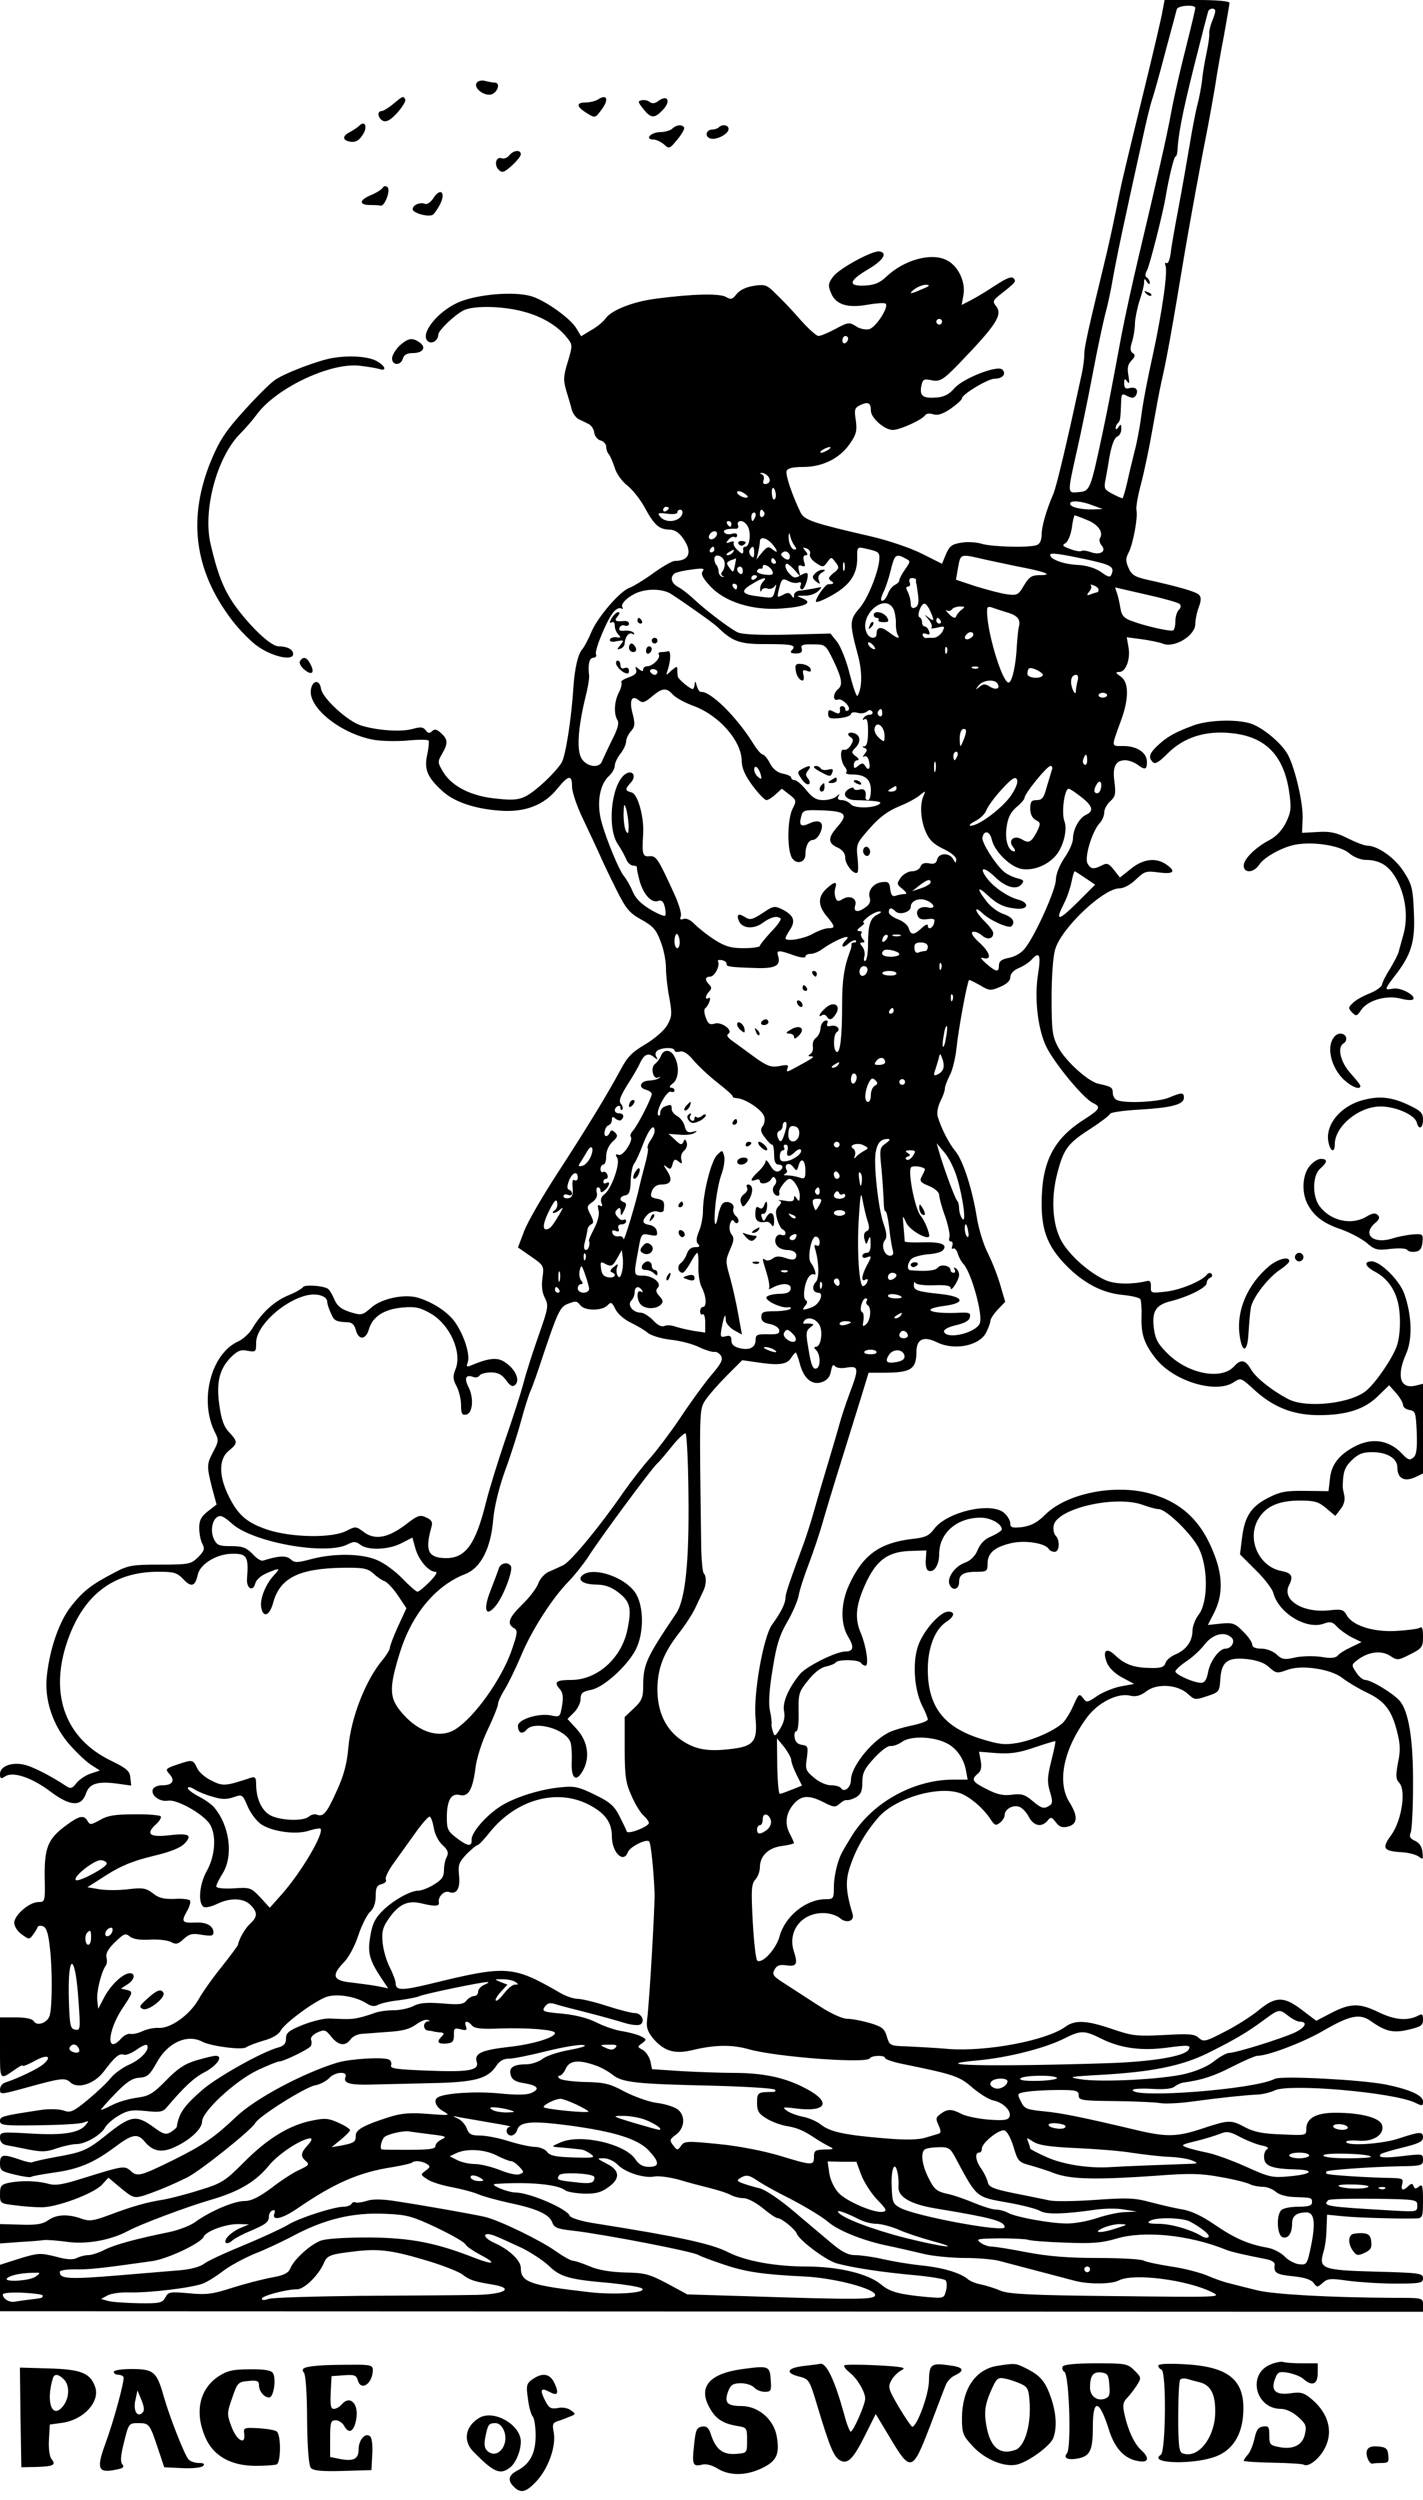 <svg version="1" xmlns="http://www.w3.org/2000/svg" width="666.667" height="1170.667" viewBox="0 0 500 878"><path d="M408.5 3.7c-.3 2.1-3.3 14.8-6.6 28.3-8 32.8-7.6 31.2-9.9 42.5-1.1 5.5-2.9 13.6-4 18-5.5 22.7-7 29.3-7 31.8 0 1.6-.4 4.7-.9 7-4.9 22.7-8.8 39.4-10 42.2-2.4 5.5-4.1 11.4-4.1 14.2 0 1.9-.6 3.3-1.6 3.7-2.5 1-15.6.7-19.4-.4-1.9-.6-5.2-.8-7.3-.4-3.2.5-4.1 1.2-5.3 4L331 198l-7.2-3.6c-4-2-11.7-4.6-17.7-6-20.4-4.7-23.4-5.7-24.8-8.4-3-6.2-5.4-13.3-4.9-14.6.4-1 2.2-1.4 5.8-1.4 6.8 0 12.8-3 16.3-8 2.4-3.4 2.7-4.7 2.2-8.4-.6-3.9-.4-4.4 1.7-5.4 2.7-1.2 3.6-.7 3.6 2 0 2.6 4.8 6.8 7.7 6.8 2.5 0 10.4-3.6 11.4-5.2.4-.6 1.6-.7 2.8-.3 1.6.5 3.4-.1 6.2-2 2.1-1.5 3.9-3.1 3.9-3.6 0-1.4 9.1-6.9 11.5-6.9 2.8 0 4.2-1.7 2.7-3.2-1.7-1.7-13.9 3.1-16.9 6.6-1.7 2-3.5 3-6.1 3.2-4.9.4-6.1-.5-5.5-3.9.5-2.5.9-2.7 3.4-2.2 3 .7 4.2 0 9.3-5.2 13.8-14.3 16.1-17.8 13.5-20.9-1.1-1.4-1-1.9 1.1-3.6 6-4.7 6.2-5 5.1-6.1-.7-.7-2.5 0-6.3 2.5-2.9 1.9-6.8 4.3-8.6 5.2l-3.3 1.7.6-3.4c.9-4.6-1.8-10.3-5.8-12.3-5.4-2.8-15-.2-21.3 5.8-2.3 2.2-4.2 2.9-7.5 3.1-6.1.3-5.7-1.7 1.1-5.7 5.4-3.2 7-5.8 4-6.3-2.4-.4-14.2 6-16.3 8.9-1.7 2.3-1.8 3.1-.7 5.7 1.6 4.1 5.9 5.4 12.9 4.1 2.9-.5 5.7-.7 6.2-.4 1.5.9-3.3 8.4-5.7 9-1.2.3-3.3-.1-4.6-1-2.3-1.5-2.8-1.5-7.2.9-2.6 1.4-5.3 2.5-6 2.5-.7 0-3.4-2.4-6-5.3-4.7-5.3-5.7-6.3-10.1-10.6-2.1-2-3.1-2.3-6.7-1.7-2.7.4-4.9 1.5-6 2.9-1.5 1.9-2 2-3.7 1-2.1-1.3-11.9-1.1-24.6.6-8 1-15.6 4-17.7 6.9-.7 1.1-3 3-5 4.1l-3.6 2.2-1.7-2.8c-2-3.4-10.6-9.6-15.6-11.2-6-1.9-19.4-.8-26.1 2.2-7.4 3.4-13.4 11.2-10.4 13.6 1.4 1.1 3.6-.4 3.6-2.4 0-1.4 5.7-6.9 8.9-8.5 3.4-1.7 13.4-1.6 20.9.4 6.7 1.7 12.4 5.2 15.6 9.4 1.8 2.3 1.8 2.6.1 8.3-1.6 5.1-1.6 6.5-.5 10.2.7 2.3 1.6 5.3 1.9 6.6.4 1.4 1.5 2.8 2.4 3.3.9.4 2.5 1.2 3.5 1.7.9.4 1.9 1.8 2 3.1.2 1.2 1.2 2.5 2.3 2.7 1 .3 1.9 1.3 1.9 2.2 0 .9.4 2.1.9 2.6.5.6 1.4 2.7 2.1 4.8.6 2.1 2.6 4.8 4.4 6.2 1.8 1.4 4.6 4.9 6.1 7.7 3.4 6.2 5 7.7 8.7 7.8 1.8 0 3.3 1 4.7 2.9 3.5 4.9 2.4 8.1-2.8 8.1-.9 0-4.4 2-7.7 4.4-3.3 2.4-7 4.6-8.1 5-3.3 1-11.1 10.1-13.4 15.3-1.1 2.7-2.6 5.5-3.3 6.3-1.5 1.7-2.6 6.4-3.1 13-.7 11.5-2.8 24.7-4.2 26.9-2.4 3.7-9 9.9-12.5 11.7-2.5 1.3-4.6 1.5-10.2.9-8.8-.8-15.6-4.2-18.7-9.1-2.2-3.6-2.2-3.8-.6-6.6 2.2-3.8 2.1-5.1-.3-7.3-1.5-1.4-2.3-1.6-3.2-.7-.8.8-1.4.8-2.2-.3-.9-1.2-1.8-1.3-4.6-.5-3.9 1.1-12.3.6-18.1-1.2-4.7-1.4-13.6-9.6-14.1-12.9-.5-3.5-3.2-3-3.6.6-.6 6.3 10.7 15.2 22 17.3 2.6.5 7.9.6 11.8.3 3.9-.4 7.3-.4 7.6 0 .2.4 0 2.7-.5 5-1.1 5 0 7.8 5.1 12.5 4.1 3.9 11.2 6.4 20.3 7.1 8.9.7 15.7-1.9 20.4-7.8 3.9-4.8 5.1-4.9 5.1-.6 0 1.8 1.7 6.9 3.8 11.2 2.1 4.4 4.7 10 5.8 12.4 1 2.4 3.7 8 5.9 12.4 3.5 7 4.6 8.3 8.9 10.7 4 2.2 5.2 3.5 6.7 7.6 1.1 2.7 1.9 6.9 1.9 9.3 0 2.4.5 7.2 1.2 10.6 1 5.7.9 6.6-.8 9.6-1.1 1.9-4.4 4.7-7.7 6.7-4.6 2.7-6.3 4.4-8.7 9-4.7 8.7-11.7 20.2-22.1 36.2-5.2 8-10.5 17.1-11.7 20.3l-2.2 5.8 4.6 3.2c4.5 3.1 4.6 3.3 4 7.5-.4 2.9-.1 5.3.9 7.1 1.3 2.6 1.1 3.6-2.1 12.7-1.9 5.4-4.4 13-5.4 16.9-1 3.8-4 13.1-6.6 20.5-2.5 7.4-5.5 17.1-6.6 21.5-3.7 15-7.3 20-14.6 19.7-5.9-.2-6.9-2.8-4.6-10.9.5-1.7.1-2.5-1.9-3.4-2.1-1-3-.7-7.1 2.5-6.2 4.7-10.8 5.6-14.7 2.7-2.8-2.1-3-2.1-6.1-.5-5.1 2.7-19.5 2.4-27.9-.4-7.4-2.5-10.5-5.3-13.9-12.5-3.2-6.8-3-12.5.4-15.2 3.2-2.6 3.2-3.2.1-6.5-1.8-1.9-2.7-4.3-3.4-9.3-1.2-8.2 0-12.9 4-17 2.4-2.4 3.6-2.8 5.9-2.3 2.9.5 3 .4 3-2.9 0-5.8 9.6-14.7 17.9-16.6 3.7-.8 7.1.3 7.1 2.4 0 .7.6 2.5 1.3 4 1.1 2.6 1.7 2.9 6.2 3.1 1.2.1 2.1 1 2.5 2.6.9 3.7 3.5 3.7 4.6-.1 1.3-4.5 5.3-7.1 11.8-7.7 4.7-.4 6.2 0 10.1 2.2 6.7 4 11 13.7 8.5 19.6-.9 2.3-.9 3.4.4 5.8.9 1.7 1.6 4.7 1.6 6.7 0 2.9.3 3.6 1.8 3.3 2.3-.4 2.8-5.8.8-9.7-1.6-3.1-.9-4.5 1.7-3.5.8.3 1.8.1 2.2-.5.3-.6 2.1-1.1 4-1.1 2.5 0 3.8.7 5.3 2.7 1.6 2.2 2.3 2.5 3.3 1.6 1.7-1.7-.1-5.6-3.7-7.9-2.6-1.8-5.6-1.5-11.8 1.1-1.6.7-1.8.5-1.3-.9 1-2.5-1-9.1-4.1-13.8-2.4-3.7-7.7-7.3-13.2-9-4.7-1.5-12.9.2-16.5 3.4-3.2 2.8-3.5 2.8-7.5 1.6-3.1-1-4.5-2.1-5.5-4.4-.7-1.7-1.7-3.4-2.3-3.8-1.8-1.1-8.1-1.5-8.7-.6-.4.6-2.8 2-5.6 3.1-4.9 2.2-9.1 6.1-12.4 11.7-1 1.6-3.2 3.6-4.8 4.3-9.7 4.4-13.8 21-8.1 32.1 1.3 2.5 1.2 3.1-.6 6.5-2.4 4.5-2.4 5.2-.5 12.8l1.6 5.9-3.1 2.4c-2.3 1.8-3 3.1-3 5.8 0 2 .5 4.5 1.1 5.6.9 1.7.7 2.5-1.5 4.7-2.5 2.4-3.1 2.6-13.4 2.6-9.8 0-11.1.2-16.2 2.9-8 4.2-10.7 6.3-15 11.7-4.1 5.2-7.4 14.5-8.5 24.1-1.1 8.6 2.1 18 8.2 24.8 2.6 2.9 6 6.1 7.6 7l2.8 1.8-3.3 1.1c-1.8.6-4.1 2.2-5 3.4-1.4 1.8-2 2-3.5 1-5.4-3.6-12.2-7.1-15.1-7.6-4.3-.9-8.2.7-8.2 3.3 0 1.7.3 1.9 1.9.8 2.8-1.7 9.4.5 16.1 5.6 6.7 5 10.6 5.2 12.2.5 1.2-3.5 4-4.4 10.9-3.5l5 .7-.3-2.8c-.2-2.4-1.4-3.3-6.9-6-15.7-7.6-21.5-22.8-15.5-41.1 5.5-16.8 16.2-25.2 32.2-25.2 5.5 0 6.6.3 8.8 2.6 2.8 3 4.2 2.6 5.1-1.6.8-3.6 6.3-7.1 11.6-7.3 5.7-.2 6.3.8 5.7 8.7-.3 3.5 2.1 4.8 2.9 1.7.3-1.3 2.1-2.8 4-3.6 4.7-2 5-1.9 2.5.8-2.9 3.1-5 8.4-4.4 11.3.7 3.8 3 2.8 4.2-1.8 2.4-8.6 8.9-11.9 24.2-12.2 7.5-.1 8.9.2 11 2 1.2 1.2 3 2.4 3.9 2.7.9.3 3 2.5 4.7 5l3 4.5-2.9 6.3c-1.6 3.5-2.9 6.9-2.9 7.6 0 .6-1.2 2.6-2.6 4.3-5.9 7-11.1 20.2-12 30.8-.5 5.6-1.6 9.8-4.1 15.2-3.5 7.8-4.7 9.2-7 8.3-.7-.3-2 0-2.8.7-2 1.7-9.8 1.4-13.4-.4-3.1-1.6-5.1-5.9-5.1-10.9 0-2.3-.3-2.8-1.7-2.4-9.1 3-9.9 3.1-13.9 1.1-2.1-1-4.4-2.9-5-4.2-1.6-3.3-1.7-3.3-6.8-1.6-4.5 1.5-4.6 1.7-3.1 3.4 2.2 2.4 1.1 4-2.5 4-1.5 0-3 .6-3.3 1.4-.8 2.1 2.4 4.5 5.3 4 3.1-.6 12.3 4.6 14.7 8.2 2.4 3.8 2 11.1-1.1 16.6-2.7 4.8-3.1 11.8-.8 12.6.7.2 2.8-.3 4.6-1.2 4.6-2.2 9.2-2 11.6.4 2.6 2.6 2.5 4.2-.1 6.6-1.8 1.6-4 5.5-4.3 7.5-.1.3-2.6 3.7-5.6 7.5-3.1 3.8-6.8 9-8.3 11.7-3.2 5.5-9.9 10.2-14 9.9-1.5-.1-4 .4-5.5 1.1-1.5.7-3.4 1.2-4.3 1-.8-.2-2.4.5-3.4 1.7-5.2 5.7-4.8-2.5.4-10.5 3.9-5.8 3.9-6 1.8-6.6l-2.2-.5 2.3-1.5c2.4-1.5 3-3.9.8-3.9-2.3 0-6.6 4-8.9 8.3l-2.2 4.2-.3-3c-.4-2.9 1.4-9.9 2.9-12.1.5-.5.6-1.9.3-3-.3-1.3.6-3 3-5.3 3.1-3 3.7-3.3 5.2-2 1.1.9 3.5 1.3 7 1.1 2.8-.2 6.2.2 7.4.8 1.8 1 2.6.8 4.5-1 2-1.8 3-2.1 6.4-1.5 3.3.5 4.1.4 4.1-.8 0-2.3-2.4-3.7-6.3-3.5-4.8.2-5.1-.3-3-4 1-1.7 1.4-3.4 1-3.8-.4-.4-2.9-.7-5.5-.5-3.6.1-5.5-.3-7.5-2-2.4-1.8-3.5-2-8.7-1.4-3.3.4-7.8.4-10.1 0l-4.2-.7 6.9-4.4c5-3.2 9.4-4.9 15.9-6.5 6-1.4 9.7-2.8 11.3-4.4 3-3.1 1.6-3.8-5.8-2.9-6.6.7-7.9-.6-4-4.1 1.1-1 1.7-2.1 1.5-2.6-.3-.4-4.5-.8-9.3-.7-6.8 0-9.4.4-12.1 2-3.1 1.7-3.5 1.8-4.3.4-1.3-2.3-2.9-2-7.6 1.5-6.4 4.7-7.6 7.8-7.5 18.1.2 8.6.1 8.8-2.2 8.8-3.2 0-8.5 4.6-8.5 7.3 0 1.2 1.2 3.1 2.7 4.1 2.5 1.8 2.6 1.8 3.9.1.7-1 1.5-2.2 1.6-2.7.2-.5 1.1-.6 1.9-.3 1.2.4 1.9 2.6 2.4 7.3.9 7.2.9 20.3 0 23.9-.6 2.6-4.4 4.1-5.6 2.2-.5-.9-2.8-1.4-6.4-1.4H0v10.8c0 11.6-.2 11.3 5.3 7.5 1.5-1.1 2.7-1.7 2.7-1.3 0 .3 1.8-.4 4-1.6 4.4-2.5 6.5-1.9 3.4.9-1.7 1.6-9 5.1-13.6 6.6-1 .3-1.8 1.4-1.8 2.4 0 1.9.3 1.8 8.8-.5 13-3.6 14.1-3.7 16-1.9 2.6 2.3 8.3.5 11.6-3.8 3.9-5.2 5.5-6.6 7.1-6 .7.3 2.7-.5 4.4-1.7 1.7-1.2 3.3-2 3.7-1.7 1.3 1.4-2 5-6 6.8-2.4 1-5.4 3.2-6.7 4.8-1.3 1.7-5 5.1-8.1 7.7-5.1 4.2-6.1 4.6-8.5 3.7-1.6-.5-5-.6-7.8-.2C.6 743.1 0 743.3 0 744.9c0 1.5 1.5 1.7 13.7 1.5 7.6-.1 14.7-.5 15.8-1 1.8-.7 1.8-.6.6.9-2.3 2.8-8 3.7-19.3 3-10.6-.6-10.8-.6-10.8 1.5 0 1.4.8 2.3 2.3 2.6 1.2.2 4.7.9 7.7 1.5 4.6.9 6.4.9 9.9-.4 2.4-.8 5.5-1.5 7-1.5 3.1 0 8.6-3.2 10-5.8.6-1.1 2.7-3 4.8-4.2 3.2-1.9 4.7-2.1 9.6-1.6 4.7.5 6 .3 7.2-1.2 6.3-7.4 9.6-10.5 13.5-12.5 4.3-2.3 6.6-5.7 3.8-5.7-.8 0-3.8.7-6.8 1.6-4.1 1.2-6.6 2.9-10.6 7-4.6 4.7-6 5.5-10.1 6.1-2.6.3-6.5 1.4-8.5 2.4-2.1 1.1-4 1.9-4.3 1.9-.3 0 1.9-2.5 4.9-5.6 4.1-4.3 6.2-5.6 8.6-5.7 2.7-.2 3.6-.9 6-5.2 3.9-7.2 10.8-10.3 16.2-7.4 2.9 1.5 14 3 15.3 1.9.5-.4 3.3-1.5 6-2.3 3.1-.8 5.4-2.2 6.1-3.5 1.3-2.6 11.9-10.4 16.1-11.9 3.6-1.2 10.3-.2 14.1 2.3 1.6 1 2.8 1.2 4 .5 1-.5 4.3-1.3 7.3-1.6 3-.4 6.3-1 7.4-1.5 2.3-.9 22-5 23.8-4.9.7 0 .2.4-1 .9-1.3.5-2.3 1.6-2.3 2.5 0 .8-.6 1.5-1.4 1.5-.7 0-2 .7-2.7 1.6-1.1 1.4-2.6 1.5-8.6 1-5.3-.4-7.9-.2-10 .9-1.5.8-4.7 1.5-7 1.5s-5.3.4-6.8 1c-1.4.5-3.8 1.3-5.3 1.6-2.6.6-3.8.6-10.4.3-1.8-.1-6 .9-9.3 2.2-5 2-6 2.8-6 4.8 0 1.8-.7 2.6-2.8 3.2-5.6 1.5-21.1 10.2-26.4 14.7-6.6 5.7-8.5 8.4-9.2 13.2-.1.3-1 1.1-2.1 1.8-1.7 1-2.6.8-6.1-1.8-6.1-4.4-8-4.1-16.9 3.1-6.4 5.1-8.1 5.8-17.2 7.4-4.4.8-8.3 1.7-8.5 1.9-.3.2-2.3-.2-4.5-1-5.8-2-6.8-1.8-6.8 1.4 0 2.5.5 2.8 5.1 3.9 2.8.7 5.5 1.1 5.9.8.4-.3 4-.9 8-1.5 8.8-1.2 14-3.5 21.3-8.9 6.1-4.6 8-5 10.5-2 2.7 3.3 5.7 4 9.8 2.3 5.7-2.4 10.4-6.6 10.4-9.3 0-3.5 11.5-14.2 19.4-18 3.6-1.7 7-3.1 7.7-3.1 1.5 0 10.2-4.2 11.1-5.4.3-.5.4-1.5.1-2.2-.3-.8.7-1.9 2.2-2.6 2.5-1.1 2.9-1 4.9 1.5 2.5 3.1 4.9 3.5 6.8.9.7-1 2.4-1.8 3.8-1.9 1.4-.1 5.6-.4 9.4-.7 5-.3 7.6-1 9.8-2.6 1.6-1.2 3.4-1.9 4.1-1.6.9.3.9.5 0 .5-.7.1-1.3.8-1.3 1.6s.6 1.6 1.3 1.6c.6.1 1.7.2 2.2.4.6.1 1.7.3 2.5.3 1.1.2 1.1.5.2 1.4-1.9 1.9-1.4 2.7 1.6 2.5 2.2-.2 2.7-.7 2.7-3-.1-2.3.2-2.6 2.4-2 2 .5 2.3.3 1.8-1.1-.8-2 .6-2.1 2.2-.2.8 1 3.4 1.3 9.9 1 9.6-.3 19.2.4 19.2 1.6 0 1.6-7.9 4-16.4 4.9-9.5 1.1-12 2.3-11.1 5.2 1 3-2.7 3.7-17.3 3.1-10.5-.4-13.2-.7-12.8-1.8.3-.7 0-1.6-.6-2-1.7-1.1-13.5-.4-18.3 1-12.1 3.7-28.8 12.6-35.5 19-7.6 7.2-11.5 9.9-21.7 15-11.8 5.8-13 6.2-15.3 4.1-2.2-2-2.7-1.9-16.2 2.3-7.9 2.5-10.3 2.9-13 2.1-3.8-1-9.2-1.2-13.7-.3-2.7.6-3.1 1.1-3.1 4 0 3.2.1 3.3 5.3 3.9 2.9.4 7 .7 9.2.7 5.3.1 18.4-4.8 21.3-7.9l2.3-2.5 4.4 3.7c4.3 3.5 4.7 3.6 8.3 2.5 4.7-1.6 9.5-3.6 15-6.3 4.6-2.3 22.5-16.6 23.9-19.1 1.3-2.4 17.4-12.5 20.9-13.2 1.8-.3 4-1.5 5-2.5 2-2.3 6.6-2.6 5.8-.5-.9 2.2 1.4 2.9 9 2.7 3.9-.1 13.4-.3 21.1-.5 15.3-.3 19.9-1.5 22.9-6.1 1.1-1.7 2.5-2.5 4.5-2.5 1.5 0 7.4-1.2 13-2.6 5.6-1.4 11.4-2.4 12.9-2.2 1.8.2.2.8-4.5 1.7-4 .7-8.3 2.1-9.7 3.2-1.3 1-3.9 1.9-5.8 1.9-4.5 0-6.2 1.2-5.3 3.9.4 1.5 1.8 2.3 4.6 2.7 4.8.8 5.8 2 2.7 3.4-1.6.8-5.3.8-11.5.2-8.2-.8-19-.1-21.5 1.4-1.6 1-.7 3.4 2 4.9 2.6 1.5 2.3 1.5-5.5.9-6.3-.5-9.4-.2-13.5 1.1-8.8 2.8-11.8 4.4-11.8 6.5 0 2.2-.4 2.6-5 3.5l-3.5.6 3.2-2.6c1.8-1.5 3.3-3 3.3-3.4 0-.4-1.8-1.6-4.1-2.6-3.5-1.6-4.8-1.7-9.5-.7-7.8 1.6-15.5 6.3-23.7 14.6-6.7 6.7-7.8 7.4-15.7 9.8-4.7 1.5-10.3 2.9-12.5 3.3-5.9.9-11.1 2.4-18.8 5.3-5.9 2.2-7.2 2.4-10.1 1.4-4.6-1.7-8.8-1.5-11.6.5-1.9 1.4-4.2 1.8-9.7 1.6l-7.3-.2v6.8l6.8-.5c3.7-.2 7.6-.5 8.7-.7 1.1-.1 5 .2 8.6.7 6.8.8 14.9-.7 20.9-3.9 4.2-2.3 20.7-8.5 29-10.9 10-2.9 15.9-6.4 20.6-12.2 3.4-4.1 11.5-9.4 14.5-9.4.7 0 .3 1-.9 2.3-2.6 2.8-2.7 4-.7 5.7 1.3 1.1 1 1.5-2.2 3-2.1.9-6.6 3.8-9.9 6.4-4.5 3.3-7.1 4.6-9.5 4.6-3.7 0-12.1 3.6-17.2 7.3-1.7 1.3-5.9 2.9-9.2 3.6-11.8 2.4-19.1 4.4-22.7 6.2-2.1 1.1-4.7 1.9-5.8 1.9-1.2 0-3 .5-4 1-1.3.7-3.6.6-7.5-.5-5.3-1.3-6.1-1.3-12.6.7L0 795.4V811.7l250 .1 250 .1v-2.4c0-2.5 0-2.5-10.2-2.5-22.2-.1-42.5-1.2-48.3-2.7-3.3-.8-7.6-1.9-9.5-2.4-1.9-.4-5.5-1.7-8-2.8-2.5-1-8.1-2.5-12.5-3.1-4.4-.7-8.8-1.6-9.7-2.1-1-.5-8.3-.9-16.3-.9-10.3 0-17.3-.6-24.7-2-5.7-1.1-11.2-2-12.4-2-1.1 0-2.9-.6-3.9-1.4-1.8-1.3-1-1.4 7-1.5 4.9 0 9.3.3 9.7.5.5.3 6.3.8 12.9 1 9.8.4 13.1.1 18.2-1.4 9.6-2.9 25.5-1.3 38.2 3.8 1.8.8 6.2 1.8 14.8 3.5 1.5.3 2.7 1.1 2.6 1.8-.4 2.9.4 3.5 6.2 4.1 4.2.4 6.6 1.2 7.4 2.3 1.3 1.7 1.4 1.7 3.3 0 1.7-1.5 2.7-1.6 8.8-.7 3.8.5 11.3 1 16.7 1 8.8 0 9.7-.2 9.7-1.9s-1.2-1.9-16.5-2.3c-18.9-.5-20.2-1-18.5-6.8.6-1.9 1.1-5.7 1.1-8.4l.2-4.8 6.1.6c5.7.5 20.2.9 25.4.7 2-.1 2.2-.6 2.2-6.2 0-5.2-.2-6-1.4-5-1.1.9-1.5.9-1.9-.1-.4-1-.7-1.1-1.8-.1-1.9 1.9-2.8 1.6-2.2-.7.5-1.8 0-2-3.8-2.1-7.7-.1-22.4-1-22.8-1.5-.2-.2-.2-.6 0-.8.5-.5 15.3-1.6 25.7-1.8 7.7-.1 8.2-.3 8.2-2.3 0-2.1-.2-2.1-7.1-1.3-6.6.8-9 .6-7.7-.7.3-.3 3.7-1.3 7.7-2.3 5.4-1.3 7.1-2.1 7.1-3.5 0-2.2-1.1-2.1-8.4.3-5.8 2-18.6 2.8-18.6 1.2 0-.4 1.9-.6 4.3-.4 5.3.5 9.3-2.2 8.3-5.5-.8-2.6-7.5-4.3-16.4-4.3-6.7 0-10.2 1.9-10.2 5.6 0 2.4 0 2.4-8.7 2-6.6-.2-9.8-.9-12.8-2.5-5-2.7-5.8-2.6-14.9.4-8.9 3-12.7 3.1-23.2.6-19-4.5-26.3-6-32.6-6.6-6.1-.6-6.9-.9-8.1-3.5-1.4-2.8-1.4-2.8 2.2-3.4 2-.3 6.9-.6 10.9-.6 6.4 0 7.2.2 7.2 1.9s1 1.9 12.8 2c7 .1 14.1.4 15.8.7 1.6.3 6.6.1 11-.5 10.2-1.4 19-2.3 23.4-2.5 1.9-.1 4.5-.8 5.8-1.4 4.7-2.6 41.9.6 49.5 4.3 2.4 1.2 2.7 1.2 2.7-.5 0-2.1-4.7-4.2-13-5.9-8.5-1.7-37-3.2-39.1-2-6.9 3.7-49.9 7-49.9 3.9 0-.4 3-.6 6.6-.4 4.3.3 7.2 0 8.1-.8.8-.6 2.2-1.3 3.1-1.4 6.5-.9 10.6-2.2 17.2-5.6 4.1-2.1 8.1-3.8 8.8-3.8 3.7 0 15.8-4.6 22.8-8.6 9.8-5.7 13.2-6.4 17.2-3.5 5.1 3.6 7.8 4.2 13.2 2.9 4.3-1 5-1.5 5-3.5 0-1.9-.3-2.2-1.7-1.4-3.8 1.9-8.1 1.6-14.1-1.3-6.8-3.3-10-3.1-17.3.8l-4.4 2.3-5.3-4c-6.2-4.7-9.1-4.6-15.2.5-2.2 1.8-7.3 5.1-11.4 7.2-7.1 3.7-7.7 3.8-9.4 2.3-1.5-1.4-3.4-1.5-12.2-1-9.5.5-11.2.3-18.2-2.1-9.1-3.1-13.1-3.3-16.6-.7-6.8 4.8-27.6 8.7-40.9 7.7-4.3-.4-10.7-.7-14.3-.9-6.3-.2-6.4-.2-7.4-3.5-.8-2.7-1.6-3.4-5.9-4.7-2.8-.8-6.4-1.5-8-1.5-1.7 0-5.7-1.8-10-4.6-4-2.6-9.3-6-11.9-7.7-4.1-2.6-4.6-3.2-3.7-4.9.8-1.5 1.8-1.9 4-1.6 3.8.6 4.3-.4 2.9-4.7-2.5-7.4 2.9-14.1 11-13.6 1.9.1 4.2.9 5.2 1.8 2.2 1.9 5.1 1 4.4-1.4-2.4-7.9-2.6-11.7-1-16.5 2.1-6.5 5.5-12.3 10.1-17.6 6.4-7.2 22.8-11.6 29.9-7.9 3.5 1.8 7.3 5.3 9.5 8.7 1.4 2.1 1.8 2.3 3.3 1.1.9-.7 1.6-1.9 1.6-2.6 0-2 2.7-3.7 5-3 1.1.3 2.7 2 3.5 3.6 1.7 3.2 4.5 3.8 6.6 1.3 1.1-1.4 1.4-1.3 2.9.6 1.2 1.6 2.2 2 4.3 1.5 3.4-.9 3.5-3.7.5-8.5-4.5-7.1-2.1-18.7 6.1-29.8 3.8-5.2 10.7-8.7 15.1-7.7 2.1.5 3.7.1 5.9-1.6 3.8-2.8 11-2.3 14.6 1.1 2.2 2 2.5 2.1 6.6.7 4.3-1.4 4.4-1.6 4.7-6.1.4-6.1 2.6-7.7 9.6-6.9 3.3.4 6 1.3 7.6 2.9 2.4 2.1 2.7 2.2 6.5.8 5.1-1.8 15.3-.2 19.3 3 1.5 1.2 5.3 3.5 8.4 5 6.4 3 8.9 6.3 10.8 14.2 1 3.9 1.1 6.5.2 10.5-.8 4.5-.8 5.7.5 7.1 2.4 2.7.8 13.1-2.8 18.2-3.5 4.7-2.9 5.7 3.5 6.1 2.6.1 5.3.9 6.2 1.6 1.4 1.1 1.5.9 1.2-1.7-.2-1.9-1.1-3.2-2.6-3.9-1.8-.8-2.1-1.5-1.5-3 .4-1.1.8-8.5.8-16.5.1-16.1-1.5-26.1-4.8-29.8-2.5-2.7-10-7.2-12-7.2-.8 0-2.3-1.2-3.2-2.7-1.7-2.5-1.7-2.7.6-4.4 3.7-2.8 8.2-3.4 11.3-1.4 2.6 1.7 2.8 1.7 7.1-.5 4.2-2.1 4.5-2.6 4.5-6.2 0-2.9-.3-3.7-1.2-3.1-.7.4-4.5.9-8.5 1.1-8.1.4-15.3-2-17.2-5.7-1-1.8-1.8-2-5.6-1.6-9.6 1.2-17.4-3.6-14.5-8.9 1.5-3 .9-4.2-2.9-4.9-7.5-1.5-11.9-10.6-8.3-17.6 2.5-4.9 7.2-7.1 14.9-7.1 5.2 0 6.6.4 9.3 2.7l3.2 2.7 1.9-2.5c1.2-1.5 1.6-3.3 1.2-4.9-.3-1.4-.6-2.7-.5-3 .1-5 .6-6.6 3.1-9.1 2.4-2.3 3.8-2.9 7.3-2.9 5.2 0 8.8 2.2 8.8 5.4 0 3.7 2.3 5.1 6 3.5l3-1.4V486l-2.5.6c-5.5 1.4-6.9-3.2-3.5-11 2.4-5.2 2.1-13.7-.6-21.3-1.7-4.7-8.4-11.3-11.4-11.3-2.9 0-2.4 1.7.9 3.5 5.4 2.8 8.5 8 8.9 15.2.3 3.9-.1 8.2-.9 10.7-1.3 4.1-7 12.6-10.6 15.8-5.2 4.7-21.1 6.5-27.6 3.2-5.7-3-11.3-7.4-13.1-10.4-2-3.5-3.6-3.8-6-1.1-4.4 4.8-15.8 2.7-23-4.2-3.5-3.4-4.6-5.1-5.1-8.8-.9-6.2.5-8.6 5.8-9.9 6.3-1.6 12.7-4.8 12.7-6.4 0-.8.6-1.6 1.3-1.9.6-.2.8-.8.4-1.3s-1.1-.4-1.5.1c-1.6 2.3-9.3 5.5-14.4 6.1-5.3.6-5.5.6-5.4-1.7.1-1.7-.4-2.3-1.4-2-5 1.2-10.9 1.2-14.3-.2-5.1-2.2-11.4-7.4-14.9-12.5-3.9-5.6-4.8-15.6-2.3-25.1 2.2-8.6 3.7-10.6 11.7-15.7 3.7-2.4 6.8-4.8 6.8-5.2 0-.5 4.7-1.2 10.4-1.5 11.4-.7 15.6-1.8 15.6-4.2 0-1.9-.8-1.9-5.3 0-3.6 1.5-15.1 2.1-18.1.9-.9-.3-1.6-1.5-1.6-2.5 0-2-.5-2.3-5.1-3.3-3.6-.8-11.6-8-14.2-13-1.9-3.6-2.2-5.6-2.2-17.1 0-7.5.5-14.8 1.3-17.2 2.2-7.4 16.9-21.3 22.5-21.3 1.6 0 3.9-1.3 5.8-3.1 3-2.9 3.6-3.1 8-2.5 5.3.7 6.3-.3 2.7-2.8-3.6-2.5-8.1-2-12.4 1.5l-3.9 3.1-2.1-2.7c-1.8-2.3-2.5-2.5-4.2-1.6-2.9 1.5-4 1.4-5.1-.7-1.1-2.1 1.6-11.1 4.2-14 1-1 1.7-2.8 1.7-3.9s.9-2.8 2.1-3.9c1.8-1.6 2-2.6 1.5-6.7-.8-5.5.4-7.7 3.8-7.7 1.2 0 3.1.7 4.2 1.5 2.7 2 3.4 1.9 3.4-.9 0-3.3-3.5-5.6-8.3-5.6-4.4 0-4.3.7-.8-9 2.8-7.6 2.8-13.4-.1-15.4-1.9-1.3-2-1.6-.5-1.6 2.3 0 4-4.6 3.2-8.8l-.6-3.4 5.3.7c2.9.4 6.3 1.1 7.5 1.6 4.1 1.5 11.3-2.9 11.3-7 0-1.3.5-4 1.2-5.8.9-2.4.9-3.6.1-4.4-1.1-1.1-6.9-2.8-18.2-5.3-4.4-1-5.5-1.7-6.6-4.2-1-2.3-1-3.4.1-5.4 1.6-3.2 3.3-12.6 2.7-14.9-.2-.9.5-5 1.6-9.1s2.9-12.7 4-19c1.1-6.3 2.5-13.8 3.1-16.5 1.9-8.1 3.8-18.8 8.4-46.5 1.6-9.4 5.6-31.5 8.1-44 .7-3.6 1.8-9.9 2.5-14 .6-4.1 2-12.1 3.1-17.7 1-5.7 1.9-10.7 1.9-11.3 0-.6-4.4-1-11.4-1h-11.4l-.7 3.7zm11.5-.9c0 .4-1.5 6.8-3.4 14.3-1.9 7.4-4.2 17.5-5.1 22.5-1.7 9.2-4.9 23-11.5 50.9-2.1 8.8-4.8 21.2-6 27.5-4.2 22.6-5 26.6-6.9 35.5-3.9 18.3-4.2 19-7.8 19.3-4.4.4-4.4 1.1-.8-15 1.4-6.2 3.9-18.3 5.5-26.8s3.6-17.8 4.3-20.5c.8-2.8 2-8.4 2.7-12.5.7-4.1 2.8-14.5 4.7-23 1.8-8.5 4.5-20.5 5.8-26.5 1.3-6.1 2.8-12.1 3.3-13.5.5-1.4 2.6-8.8 4.6-16.5 2.1-7.7 3.9-14.6 4.1-15.3.5-1.3 6.5-1.7 6.5-.4zm7 1.1c0 .5-.5 2.2-1.2 3.8-.6 1.5-1 3.4-.9 4.1.1.8-.3 3.7-.9 6.5-.6 2.9-1.4 7.2-1.6 9.7-.3 2.5-1 6.3-1.6 8.5-.6 2.2-1.9 8.9-2.9 15-1 6-2.8 16.2-4 22.5-1.2 6.3-2.4 13.2-2.6 15.2-.3 2.1-.9 3.5-1.4 3.2-.5-.3-.7.1-.4.8.9 2.2-1.2 16.6-4.5 31.8-1.8 8-3.6 17.5-4 21.2-.5 3.7-1.5 9.3-2.4 12.5-.8 3.2-2 8.2-2.6 11-.7 2.9-1.4 5.3-1.6 5.3-.3 0-1.9-.7-3.6-1.6-2.8-1.5-3-1.8-2.3-5.2.4-2.1.8-4.6 1-5.7.8-5.4 1.9-8.7 3.1-9.2.8-.3 1.4-1.5 1.4-2.7 0-1.7-.2-1.8-1-.6-.5.8-1 1-1 .4s.3-1.4.8-1.8c.8-.9.9-1.3 1.1-6.6.1-3.8.2-4 2.2-2.9 1.7.8 2.3.8 3-.2 1.1-1.9 0-3.2-2.2-2.6-1.4.4-1.9 0-1.9-1.6 0-1.8.2-1.9 1.1-.7.7 1.1.8.5.4-2.1-.5-2.7-.2-4 1.1-5.3 1.3-1.4 1.4-2 .4-2.6-.9-.6-1-1.6-.2-4.1.6-1.9 1-4.8 1-6.6.1-1.7.8-5.2 1.6-7.7.9-2.6 1.6-5.4 1.6-6.4 0-1.5.2-1.5 1-.2.6.9 1 1 1 .3 0-.6-.5-1.5-1-1.8-.7-.4-.7-1.2 0-2.5 1-1.8 5.8-20.9 6.6-26 1-6.1 2.9-14 3.4-14 .3 0 .6-.8.7-1.8.3-5.8 1.6-12.9 5.8-29.7 2.6-10.4 4.9-19.3 5.1-19.7.7-1.1 2.4-1 2.4.1zm-102.9 97.6c-4.2 1.9-5.2 1.9-2.7 0 1.1-.8 2.9-1.5 4-1.5 1.6.1 1.2.5-1.3 1.5zM331 113c0 .5-.4 1-1 1-.5 0-1-.5-1-1 0-.6.5-1 1-1 .6 0 1 .4 1 1zm-33 5.9c0 .6-.4 1.3-1 1.6-.5.3-1-.1-1-.9 0-.9.5-1.6 1-1.6.6 0 1 .4 1 .9zm-7 39.1c-.8.5-1.9 1-2.5 1-.5 0-.3-.5.5-1s2-1 2.5-1c.6 0 .3.5-.5 1zm-21.1 9.3c1.1 1.4.5 2.7-1.2 2.7-.5 0-.7-.6-.4-1.4.3-.8.1-1.7-.6-2-.8-.3-.8-.5-.1-.5.6-.1 1.7.5 2.3 1.2zm2.7 6.2c.1.8-.1 1.7-.5 1.9-.4.3-.8-.7-.9-2.1-.2-2.7 1-2.5 1.4.2zm-9.9 1.1c-.7.7-3.7-.7-3.7-1.7 0-.6.9-.5 2.1.1 1.1.7 1.9 1.4 1.6 1.6zm121.3 2.9l3.5 1.3-3.5.1c-4.3.1-8-.8-8-2 0-1.3 3.9-1 8 .6zm-149 .9c0 .3-.4.8-1 1.1-.5.3-1 .1-1-.4 0-.6.5-1.1 1-1.1.6 0 1 .2 1 .4zm4.8 1.8c-.6 3-5.7 3.8-7.8 1.3-1.1-1.3-.8-1.5 2.4-1.1 2 .3 3.6.1 3.6-.4 0-.6.5-1 1-1 .6 0 .9.6.8 1.2zm28.7-.3c.3.5.1 1.2-.5 1.6-.5.3-1-.1-1-.9 0-1.8.6-2.1 1.5-.7zm-3.1 1.6c-.4.8-.8 1.5-1 1.5-.2 0-.4-.7-.4-1.5s.4-1.5 1-1.5c.5 0 .7.7.4 1.5zm116.5 1.1c3.9 1.5 5.9 4.3 4.6 6.4-.4.6-.1 1.8.6 2.6 1.8 2.1-.6 3.5-3.9 2.3-1.3-.5-2.7-.7-3.2-.4-.4.3-2.2 0-4-.7-2.6-.9-2.9-1.3-1.7-2 .9-.4 1.9-2.9 2.3-5.3.3-2.5.8-4.5 1-4.5.2 0 2.2.7 4.3 1.6zM257 184c0 .5-.2 1-.4 1-.3 0-.8-.5-1.1-1-.3-.6-.1-1 .4-1 .6 0 1.1.4 1.1 1zm6 1.4c.9 2.6.3 6.6-1.1 6.6-.5 0-.8.3-.8.7.3 2-.3 2.2-1.9.5-1.1-.9-1.7-2.1-1.4-2.6.3-.5-.3-.6-1.3-.2-1.5.5-1.6.4-.5-.9.7-.8 1.6-1.2 2.1-.9.5.3.9 0 .9-.6 0-.7-.8-.9-1.9-.5-1.1.3-2.2.1-2.6-.5-.6-.9.9-1.4 4.2-1.3.6 0 .9-.6.6-1.3-.3-.8.1-1.4 1.1-1.4.9 0 2.1 1.1 2.6 2.4zm-12.1 3.7c-.9.5-1.5.4-1.8-.2-.2-.6.3-1.5 1-2 .9-.5 1.5-.4 1.8.2.2.6-.3 1.5-1 2zm28.3 2.6c.7.9.7 1.3 0 1.3-1.2 0-2.2-2.5-2.1-4.8.1-1.3.3-1.2.6.3.3 1.1 1 2.6 1.5 3.2zm-7.9-.7c2.1 2.5 2.2 3.7.1 1.9-1.4-1.1-1.9-.9-3.6 1.1l-2 2.5.6-2.5c.3-1.4.6-3.1.6-3.8 0-1.9 2.3-1.4 4.3.8zm-20.3 2c0 .5-.5 1-1.1 1-.5 0-.7-.5-.4-1 .3-.6.8-1 1.1-1 .2 0 .4.4.4 1zm14 1.2c0 1.6-.3 1.9-1.1 1.1-.6-.6-.8-1.6-.5-2.2 1.1-1.7 1.6-1.3 1.6 1.1zm19.6.4c-.3.8.6 2.1 2.1 3.1 2.4 1.6 2.6 1.6 4-.3 1.4-1.9 1.4-1.9 2.9.1 1.4 1.8 1.3 2.2-.8 3.8-1.8 1.5-1.9 2-.7 2.8 1.2.7.8 1.1-1.1 1.1-1.1 0-5 5.7-4.2 6.2.4.2 3.1-.9 6-2.6 5.9-3.4 8.5-7.3 8.4-13-.1-3.6.1-3.8 2.6-3.2 4.7 1 5.2 1.3 5.2 3.3 0 4.2-4 14.3-7 17.7-3.5 4.1-3.6 5.1-.6 16.3 1.6 5.8 1.6 11.7-.1 14.5-.3.5-1.5-2.9-2.7-7.5-1.1-4.7-3.2-9.8-4.4-11.4l-2.4-3-15.3.4c-10.6.2-15.9-.1-17.5-.9-3-1.6-10.7-7.4-15.1-11.5-1.9-1.8-4.5-3.8-5.7-4.4-2.4-1.3-2.9-3.6-1-4.8.7-.4 3.4-1 6-1.3 3.7-.5 4.5-.4 3.7.6-.7.9-.1 2.3 2.5 5.1 5.1 5.7 15 8.8 25.3 8 8.3-.6 11.2-2 7.2-3.6-2.3-.9-2.2-.9.8-.9 1.7.1 3.9-.7 4.8-1.6 1.6-1.6 1.5-1.6-1.1-1-1.6.3-3.9.7-5.1.8-1.3 0-2.3.8-2.3 1.6 0 1.2-.2 1.2-.9.1-.7-1-1.3-1.1-3-.2-2 1.1-2.1 1-1.5-1.6 1-4.1 1.3-4.4 3.5-3.2 1.1.6 2.7.8 3.4.5.9-.3 1.2 0 .8 1-.3.7-.1 1.4.5 1.4 1 0 2.6-4.9 1.8-5.7-.2-.2-1.3.1-2.4.8-1.6 1-2.3 1-3.6-.4-1.6-1.5-2.2-3.7-1-3.7.3 0 1.5 1 2.6 2.2l2 2.3-.5-2.2c-.4-1.6-.1-2 1-1.6 1.2.5 1.4.1.8-1.5-.4-1.4-.2-2.2.6-2.2s.8-.4-.1-1.5c-1.1-1.3-1-1.4.4-.9 1 .4 1.5 1.3 1.2 2zm-27.1-.6c-.3.5-1.2 1-1.8 1-.7 0-.6-.4.3-1 1.9-1.2 2.3-1.2 1.5 0zm19.8 2.3c-.2.4-1.1.3-1.9-.4-1.2-1-1.2-1.4-.2-2 1.3-.9 3 1 2.1 2.4zm105.5.4c7.6 1.7 8.8 2.4 7.8 4.9-.5 1.3-1.1 1.2-3.7-.7-2.1-1.4-4.9-2.3-8.2-2.5-5-.2-9.7-2-9.7-3.5 0-.9 3.1-.5 13.8 1.8zm-128.2.8c.2 1-.2 2.5-.7 3.1-.7.8-.6 1.4.1 1.7.6.3.5.4-.2.3-.7-.2-1.3-1-1.3-1.9 0-.8-.4-1.9-.8-2.3-.4-.4-.7-1.4-.7-2.1 0-2.2 3.3-1.1 3.6 1.2zm63.5-1.4c1.9 1 1.9 1-.1 3.9-1.1 1.5-2 3.3-2 3.8s-.7 1.2-1.5 1.6c-.8.3-2 1.7-2.5 3.1-.5 1.4-1.4 2.5-2 2.5-.7 0-.5-1 .3-2.8.8-1.5 2-5.1 2.7-8 1.3-5.4 1.8-5.9 5.1-4.1zm28.4.5c3.9.8 10.1 2.2 13.9 2.9 7.8 1.6 9.4 2.5 4.7 2.5-2.6 0-3.6.7-5.3 3.6-2 3.4-2.4 3.6-6.1 3.1-2.1-.3-7-1.6-10.9-2.8l-6.9-2.3.6-3.5c1.1-5.9.4-5.7 10-3.5zm-88.3 2.1c-.5 2.5-.6 2.5-1.9.7-1.2-1.6-1.1-1.9.4-2.6 1-.3 1.9-.7 1.9-.7.1-.1-.1 1.1-.4 2.6zm14.3-1.7c.3.5.1 1-.4 1-.6 0-1.1-.5-1.1-1 0-.6.2-1 .4-1 .3 0 .8.4 1.1 1zm24.2 3.2c-.3.7-.5.2-.5-1.2s.2-1.9.5-1.3c.2.7.2 1.9 0 2.5zm-25.3.4c.5 1.2-.1 1.5-2.7 1.2-1.7-.2-3-.8-2.7-1.3.3-.6.8-.9 1.3-.8.4.2.7-.1.7-.7 0-1.4 2.7-.1 3.4 1.6zm-10.4 0c0 .8-.4 1.2-1 .9-.5-.3-1-1-1-1.6 0-.5.5-.9 1-.9.6 0 1 .7 1 1.6zm5 1.8c0 .3-.4.8-1 1.1-.5.3-1 .1-1-.4 0-.6.5-1.1 1-1.1.6 0 1 .2 1 .4zm2.2 1.8c-.7.7-1.2 1.9-1.1 2.7 0 1 .2 1.1.5.4.3-.7 1.2-.9 2.1-.6.8.3 1.9 0 2.5-.8.6-1 .7-.6.2 1.1-.9 3.3-.5 3.2-6.3 2.4-5.7-.7-6.1-1.9-1.5-4.5 3.4-2.1 5.3-2.4 3.6-.7zm53.7-.5c-.1.5-.1 1 .1 1.3.1.3.3 2.1.6 4.1.3 2.7 0 3.8-1.1 4.3-1 .4-1.5-.1-1.5-1.5 0-1.1-.5-2.9-1-4-.8-1.4-.7-1.9.1-1.9.6 0 .9-.7.5-1.5-.3-.9 0-1.5.9-1.5.8 0 1.4.3 1.4.7zM259 206c0 .5-.2 1-.4 1-.3 0-.8-.5-1.1-1-.3-.6-.1-1 .4-1 .6 0 1.1.4 1.1 1zm127 1.1c0 .5-.2.9-.4.9s-1.3.3-2.3.7c-1.5.6-1.6.4-.6-.9.7-.8 1-1.8.6-2.2-.4-.4 0-.4 1 0 .9.3 1.7 1 1.7 1.5zm28.5 5c.5.6.5 1.3-.3 2.1-.7.7-1.2 2.4-1.2 3.9s-.3 3-.8 3.3c-.8.5-9.9-1.5-14.8-3.4-2.5-.9-3.3-1.9-3.7-4.3-.3-1.8-.8-4.2-1.2-5.3l-.7-2.1 10.9 2.5c5.9 1.3 11.2 2.8 11.8 3.3zm-178.4-3.3c5.8 3.8 14.8 10.2 16 11.4 5.3 5.2 7.9 6.1 17.5 6 9.1 0 10.4.4 8.5 2.3-.6.6-.1 1 1.5 1 1.8 0 2.4-.4 2.1-1.7-.4-1.3.3-1.6 4-1.5 4.3 0 4.4.1 7.1 5.6 3.1 6.5 3.4 8.7 1.6 10.2-1.8 1.5-1.8 4.3 0 3.6 1.6-.6 5 3 3.6 3.8-.6.4-1 .1-1-.4 0-.6-.5-1.1-1-1.1-.6 0-.9.3-.9.7.3 2-.3 2.3-2.1 1.3-1.7-.9-2-.8-2 .7 0 1.6.7 1.8 4 1.5 2.2-.2 4-.9 4-1.4 0-.6 1-.8 2.2-.5 1.2.4 2.7.2 3.4-.4.8-.7 1.4-.7 1.9.1.3.5-.1 1-.9 1s-1.8.5-2.2 1.2c-.4.7-.3.8.4.4.9-.5 1.2.8 1.2 4.3 0 3.4-.4 5.1-1.2 5.2-1 0-1 .2 0 .6 1 .4 1 .8 0 2.1-.7.9-.8 1.3-.2.9.7-.4 1.4.2 1.7 1.5.7 2.7-.1 3.8-1.3 1.8-.7-1.1-1.1-1.1-2.4-.1-1.3 1.1-1.6 1.1-1.6-.3 0-.9.6-1.6 1.3-1.6.7-.1.5-.6-.6-1.4-1.6-1.2-1.6-1.5-.2-2.9 2-2 1.9-4.3-.1-5.1-2.1-.8-3.3.2-1.5 1.3 1 .7 1 1.2 0 2.9-.7 1.1-1.8 1.8-2.4 1.5-1.5-.5-1.2 4.2.4 6.1.6.7.8 1.6.4 1.9-.3.4.6.7 2.1.7 4.6 0 6.6 1.7 6.6 5.5 0 1.9-.4 3.5-1 3.5-.5 0-.9-.3-.9-.8.4-2.4-.3-3.4-2.1-2.9-1.1.3-2 .1-2-.4s-.9-.4-1.9.3c-2.4 1.5-1 3.7 2.3 3.8 7.4.2 9.5.5 8.8 1.2-1.7 1.7-8.9 1.8-10.2.3-.7-.8-2.1-1.5-3.2-1.5-1.2 0-1.7-.4-1.2-1.3.6-1 .4-1-.7 0-.7.7-2.8 1.3-4.6 1.3-2.5 0-3.8-.8-6-3.5-1.5-1.9-3.4-3.5-4-3.5-.7 0-1.3-.4-1.3-.9s-1.3-1.1-3-1.4c-1.9-.4-3.5-1.7-4.5-3.7-.8-1.6-2-3-2.5-3s-2.2-1.9-3.6-4.3c-5.9-9.3-14.8-18-18.1-17.7-.5.1-1.1-.9-1.5-2.2-.4-1.6-.6-1.8-.7-.6-.1 1-.4 1.8-.7 1.8-.9 0-5-3.4-5.2-4.3-.1-.4-.2-1.4-.2-2.4 0-1.4-.2-1.4-2.1.2-2 1.9-2 1.9-1.2-.5 1-3.1 1.1-6.6 0-6.3-.4.2-1.4.3-2.3.3-.8 0-1.3.4-.9.9.7 1.2-2.2 4.1-4.1 4.1-.8 0-1.4.5-1.4 1.1 0 .8-.5.7-1.5-.1-1.3-1.1-1.4-1-1 .2.4 1.1-.3 1.9-2.6 2.7-1.8.6-2.9 1.4-2.6 1.7.3.4 0 1.9-.8 3.5-1.7 3.2-1.9 7.7-.5 9.9.6 1 0 3.1-2 7-1.5 3-3 6.3-3.4 7.2-.8 2.7-5.2 2.3-7.2-.7-1.8-2.8-1.4-10.3 1.2-21.2.9-3.4 1.5-7 1.4-8-.5-4.1.1-6.3 1.5-6.3.8 0 1.2-.6.9-1.3-.5-1.5 4-12.4 6.3-14.9.9-1 2-1.5 2.6-1.1.5.3.7.1.4-.4-.8-1.2 1.9-3.8 5.3-5.2 3.9-1.5 9.3-1.3 12.1.7zm77.8 5c.5 1 .9 3.2.9 4.9-.1 1.6.2 3.5.6 4.2 1.1 1.7-.3 1.3-3.1-.9-2.7-2.1-4.3-1.9-4.3.6 0 2-2.6 1.8-3.5-.4-2.7-6.1 6.3-14.1 9.4-8.4zm12.9.7c1.6 3.5 1.5 4-.5 2.4-1.7-1.3-1.7-1.3 0 .7.9 1.1 1.4 2.4 1 2.8-.5.4.5.4 2.1 0 2.6-.6 2.7-.5 1.7 1.5-.7 1.1-2.1 2.1-3.1 2.1-1.1 0-2.3 0-2.7.1-.4 0-.9-.4-1.1-1-.2-.6.3-.8 1.2-.5 1.2.5 1.5.2 1-1-.3-.9-1-1.6-1.5-1.6s-.9-.6-.9-1.4c0-.8-.4-1.6-.9-1.8-1.1-.4.5-4.8 1.7-4.8.5 0 1.4 1.1 2 2.5zm11-.3c-.9.7-1.7 1.8-1.9 2.4-.3.7-1.2.3-2.4-.9-1.1-1.1-1.5-1.7-.8-1.3.6.3 1.4.2 1.8-.4.3-.5 1.6-1 2.8-1 1.8 0 1.9.1.5 1.2zm16.1.9c3.8 1.1 4.9 2.6 4 5.4-.1.5-.4 3.2-.6 6-.3 6.9-1.6 12.8-2.8 13.2-2.3.7-8.4-20-7.6-26.1.1-.4.7-.6 1.5-.3s3.2 1.1 5.5 1.8zm-23.4 2.9c.3.5.1 1-.4 1-.6 0-1.1-.5-1.1-1 0-.6.2-1 .4-1 .3 0 .8.4 1.1 1zm11.5 4.9c0 .5-.7 1.1-1.5 1.5-1.5.5-2-.5-.8-1.7.9-1 2.3-.9 2.3.2zm-34.5 5c-.6.5-2.5-1-2.5-2 0-.5.6-.4 1.4.3.8.7 1.2 1.5 1.1 1.7zm25.2 1.3c-.3.8-.6.5-.6-.6-.1-1.1.2-1.7.5-1.3.3.3.4 1.2.1 1.9zm11 5.4c-.3.3-1.2.4-1.9.1-.8-.3-.5-.6.6-.6 1.1-.1 1.7.2 1.3.5zm22.7 2.6c-.9 1.4-5.4.9-5.4-.5 0-.8.2-1.6.5-1.9.8-.8 5.4 1.5 4.9 2.4zM231 236c0 .5-.4 1-.9 1-.6 0-1.3-.5-1.6-1-.3-.6.1-1 .9-1 .9 0 1.6.4 1.6 1zm147.6 3.2c-.3 1.3-.6 3-.6 3.8-.1.8-.6.4-1.1-.9-1.1-2.8-.5-5.1 1.2-5.1.7 0 .9.9.5 2.2zm-28.1.9c1.1 1.7-.5 2.4-2.6 1.1-1.7-1.1-2.4-1.1-3.7 0-1.5 1.2-1.6 1.1-.3-.5 1.5-1.9 5.6-2.3 6.6-.6zm-114 3.9c1 1.1 4.3 2.9 7.4 4 8.8 3.3 16.5 12.1 16.7 19 0 2.7 1.1 5.2 3.8 8.9 2.1 2.8 4.3 5.1 4.9 5.1.6 0 2-.9 3.2-2l2.2-2 2.6 2c2.6 2 2.6 2.3 1.2 5-1.9 3.7-2 14.9-.1 17.5 1.6 2.2 4.6 1.4 4.6-1.4 0-3 1.1-5.1 2.6-5.1.8 0 2-1.1 2.6-2.5 1.6-3.5 0-5-3.6-3.4-3.2 1.5-3.9.9-3.1-2.3.6-2.3 1-2.4 7.2-2.2 8.5.3 9.5 1.3 5.5 5.8-3.4 3.9-3.4 5.8.4 7.4 1.5.8 2.4 2 2.4 3.5 0 2.4 3.2 6.2 4.3 5.1.3-.3.3-2.7 0-5.3-.5-4.6-.3-5 4.3-10.2 3.3-3.8 6.4-6.1 10.3-7.7 3-1.2 6.3-3 7.4-4 2-1.6 2-1.6 1.2.3-1.4 3-1 8.6.8 12.7 1.2 2.8 2.8 4.3 6.1 5.9 2.8 1.3 4.6 2.8 4.6 3.8-.1 1.4-.2 1.4-1.1-.2-1.3-2.3-5-2.2-5.6.1-.3 1.4-1.1 1.8-2.9 1.4-1.6-.3-2.6.1-3 1.2-.3.9-1.7 1.6-3 1.6-1.2 0-3 1-3.9 2.2-1.5 2.2-1.4 2.4.6 4 1.6 1.4 1.7 1.8.6 1.8-.8 0-2.2.3-3 .6-1.1.4-1.6-.2-1.9-2.3-.2-2.3-.7-2.8-2.8-2.5-3.1.3-5.2 3-4.4 5.5.4 1.2-.1 2.4-1.3 3.2-2.7 2.1-4.6 1.9-3.8-.5.8-2.5-2-3.8-4.5-2.2-1.4.9-2 .8-2.4-.5-.4-.9-.4-2.4-.1-3.4.8-2.5-.3-2.4-3.2.3-3 2.8-2.9 5.9.2 9.6 3 3.6 3.1 4.2.5 4.2-1.1 0-3.5.9-5.5 2-3.2 1.8-9.5 2.8-9.5 1.5 0-.3.7-1.7 1.6-3 2-3.1 1.3-5-2.5-7-3-1.5-3.3-1.4-7.2 1.2-3.5 2.3-4.4 2.5-6.1 1.4-2.3-1.5-3.1-1-2.2 1.3 1.1 2.7 5.2 3.1 8.4.7 2.9-2.1 5.1-2.6 6.3-1.5.3.3-1.2 2.5-3.4 4.7-2.1 2.3-3.9 4.5-3.9 4.9 0 .4-2.5.8-5.7.8-4.5 0-6.5-.6-10.3-3-2.5-1.6-5.6-4.1-6.9-5.4-1.4-1.5-2.9-2.2-3.9-1.9-1.1.5-1.4.2-1-.9.4-.8-.7-4.4-2.3-7.9-5.7-12.4-6.3-13.4-8.7-13.2-2.4.3-2.7-.8-2.2-8 .3-5.9-1.9-13.9-4.1-14.4-2.3-.6-2.4-1.1-.2-3.5 2.2-2.5.3-4.8-2.3-2.7-4.7 3.9-6.1 18.8-2.3 24.4 1.1 1.6 2.4 4 2.9 5.2.5 1.3 1.6 2.3 2.5 2.3.8 0 1.4.3 1.3.7-.1.5.4 2.6 1 4.9 1.4 4.7 4.2 7.7 6.5 6.8 1.2-.4 1.8.2 2.3 2.1.3 1.4.4 2.8.1 3.1-.3.3-2.7-.7-5.2-2.2-3.2-1.9-5.2-3.9-6.2-6.3-.8-2-2.3-4.5-3.2-5.6-1.5-1.8-5.8-12-7.6-18.3-2-6.8-.9-13.6 2.5-16.7 1.1-1 2-2.6 2-3.5 0-1 .9-2.9 2-4.3s2-3.3 2-4.3c0-.9.8-2.6 1.7-3.6 1.4-1.6 1.5-2.5.6-6.1-1.3-4.7-.3-6.8 2.1-4.8 1.3 1.1 2.1.9 4.7-1.3 3.7-3.1 5-3.2 7.4-.6zm152.5.2c0 .4-.7.8-1.5.8s-1.5-.4-1.5-.8c0-.5.7-.9 1.5-.9s1.5.4 1.5.9zm-79 6.4c0 .8-.5 1.2-1 .9-.6-.4-.8-1.1-.5-1.6.9-1.4 1.5-1.1 1.5.7zm.8 7.8c0 2.4-.1 2.4-2.1.6-1.2-1.2-1.7-2.5-1.3-3.6.9-2.3 3.4-.1 3.4 3zm28.1.6c-.6 1.6-1.2 3-1.4 3-.2 0-.3-1.4-.3-3 .1-1.7.6-3 1.4-3 1 0 1.1.7.3 3zm-2.5 6.5c-.4.8-.8 1.5-1 1.5-.2 0-.4-.7-.4-1.5s.4-1.5 1-1.5c.5 0 .7.7.4 1.5zm45.6 1.6c0 1.1-.4 1.8-1 1.4-.5-.3-.7-1.2-.3-2 .7-2.1 1.3-1.9 1.3.6zm-53.3 3.6c-.3 1-.5.4-.5-1.2 0-1.7.2-2.4.5-1.8.2.7.2 2.1 0 3zm-61.4 1.3c.4 1.7.3 1.9-.9.9-.8-.6-1.4-1.8-1.4-2.6 0-2 1.6-.8 2.3 1.7zm102.2-1.3c-.3 1-1.1 3.7-1.8 6-.9 3.5-1.6 4.3-3.4 4.3-1.9 0-2.3.5-2.3 3 0 1.9.7 3.3 1.9 4 1.8.9 1.8 1.2.5 4-2 3.8-2.9 4.3-5.3 2.8-2.8-1.7-5.1.3-3.1 2.7.7.8.8 1.5.4 1.5-2.1 0-3.4-4-2.7-8.5.4-3.3 1.4-5.2 3.4-7 1.6-1.3 2.9-2.8 2.9-3.3 0-1.5 7.9-11.2 9.1-11.2.7 0 .8.7.4 1.7zm-14.2 8.6c-3 4.4-11.3 10.7-14.2 10.7-.9 0-.2-.7 1.5-1.6 1.7-.8 3.5-2.5 4-3.9.5-1.3 2.9-4.6 5.4-7.3 3.4-3.7 4.7-4.6 5.3-3.5.5.8-.2 2.9-2 5.6zm31.3-1.7c-.3.8-1 1.2-1.6.9-.7-.4-.6-1.4.2-2.8 1.2-2.4 2.4-.8 1.4 1.9zM315 277c0 .5-.8 1-1.7 1-1.5 0-1.6-.2-.3-1 1.9-1.2 2-1.2 2 0zm64.5 2.6c4.4 3.3 5 5.2 2.2 6.5-2.5 1.1-4.7 5.2-4.7 8.5 0 1.3-1.3 4.3-3 6.7-1.8 2.7-3 5.8-3 7.7 0 3.4-7.3 19.7-10.9 24.1-1.2 1.6-3.5 2.9-5.6 3.3-2.6.5-3.5 1.2-3.5 2.6 0 2.6-.9 2.5-4.5-.6-1.6-1.4-2.2-2.3-1.3-2 3.4 1 2.9-1.6-.8-5.1-2.6-2.3-3.4-3.8-2.6-4 .7-.3 2.2.3 3.2 1.2 1.9 1.7 4 1.3 4-.8 0-.7-1.4-2.5-3-4.1-3.5-3.4-4.1-6-.7-2.8 2.6 2.5 9.2 5.4 10.1 4.5 1.5-1.5.4-3.2-2.8-4.3-1.9-.6-4.6-2.6-6-4.5-3.4-4.4-3.3-5.5.2-2.3 3.6 3.4 6 4.5 10.2 4.9 4.4.5 4.9-2.1.6-3.2-3.6-1-8.6-4.4-10.9-7.6-2.8-3.7-1.1-4.1 2.6-.6 3.9 3.9 7.8 5 9.6 2.9 1.1-1.3.8-1.6-1.6-2.2-1.5-.4-3.6-1.4-4.6-2.3-3-2.6-7.8-10.2-7.5-11.9.5-2.8 2.6-2.4 3.3.7.9 4.1 6.6 9.7 10.6 10.3 4 .6 8.6-1.2 11.6-4.4 2.8-3 4.5-9.3 3.3-12.4-1.1-2.9 0-11.4 1.5-11.4.4 0 2.1 1.1 4 2.6zM220.9 290c0 2.6-.2 3.1-.9 2-.5-.8-.9-3.5-.9-6 .1-3.7.2-4.1.9-2 .4 1.4.8 4.1.9 6zm160.5 18.4l3.4 2.3-6.4 6.4c-6.6 6.5-7.8 6.6-4.5.1 1.1-2.1 2.2-5.5 2.6-7.5.4-2 .9-3.7 1.1-3.7.2 0 1.9 1.1 3.8 2.4zm-54.4 1.5c0 .5-1.5 1.4-3.2 2l-3.3 1.1 2.5-2c2.7-2.1 4-2.5 4-1.1zm1 8.4c0 .5-.9.7-1.9.4-2.6-.6-4.5.8-3.7 2.8.4 1.2 1.4 1.6 3.5 1.3 2.3-.3 2.7-.1 2.3 1.4-.5 1.9-2.2 2.5-2.2.8 0-.6-1-.2-2.2 1-2.7 2.5-3.8 2.5-4.5 0-.3-1.1-2-2.5-3.7-3.1-1.8-.7-3.3-1.8-3.3-2.5 0-1.7.9-1.8 2.4-.3 1.4 1.4 5.3.2 5.3-1.6 0-2.2 3.1-3.4 5.7-2.2 1.3.5 2.3 1.5 2.3 2zm-19.7 2.9c-2.5 1.2-3.3 3.5-3.3 10.5 0 2.8-.4 5.4-.9 5.7-.5.4-.7-.3-.4-1.4.3-1.1 0-2.7-.7-3.5-1-1.2-1-1.5 0-1.5.9 0 1-.3.1-1.3-.6-.8-.8-1.7-.4-2 .3-.4 0-.7-.8-.7-1-.1-.8-.5.5-1.5 1.1-.8 1.6-1.5 1-1.5-.5 0 .2-.9 1.6-2 1.4-1.1 3.2-1.9 4-1.9.9 0 .7.4-.7 1.1zm-69.5 9.3c.1 1.4-.3 2.5-.8 2.5-.6 0-1-1.1-1-2.5s.4-2.5.8-2.5.9 1.1 1 2.5zm72.4-.3c-.7.7-1.2.8-1.2.2 0-1.4 1.2-2.6 1.9-1.9.2.3-.1 1.1-.7 1.7zm5.1-1.5c-.7.2-1.9.2-2.5 0-.7-.3-.2-.5 1.2-.5s1.9.2 1.3.5zm-19.1 1.5c-2 2-1.3 3.2.8 1.3 1.1-1 2.3-1.5 2.7-1.2.3.4.1.7-.5.7-.7 0-1.1.3-1 .7 0 .5-.1 1.5-.5 2.3-2.1 5.6-2.8 10.1-2.8 18.7 0 11.6-.7 17.5-2 16.7-1.2-.7-1.1-6.1.1-6.9 1.6-1 0-2.7-2-2.2-1.3.3-1.7 0-1.3-.9.3-.9 0-1.2-.9-.9-.7.3-1.5 1.5-1.5 2.8-.1 1.2-.8 2.6-1.6 3.2-.8.5-1.3 1.9-1.1 3 .2 1.1-.2 2.3-.9 2.7-.9.6-.8.8.3.8 1.5 0 .9.5-5.8 4.1-2.7 1.5-3 1.5-2.5.1.5-1.2 0-1.4-2.8-.8-3 .5-4.3.1-9-3.3-3-2.2-6.5-4.8-7.8-5.7-1.5-1.1-1.9-1.9-1.2-2.3 1.9-1.2-2.4-4.4-4.8-3.6-1.7.5-2.3.1-3.1-2.1-.6-1.5-.7-3-.2-3.3 1.2-.9 2.4-4.3 1.2-3.6-1.4.9-1.2-.9.2-2.3.9-.9.9-1.5 0-2.4-1.6-1.6-1.5-2.8.3-2.8 1.6 0 3.6-3.9 2.8-5.3-.3-.5.3-.7 1.3-.5 1.1.2 1.8.8 1.7 1.4-.1.9 1.4 1.1 11.1 1.4 6.2.1 8-1 7-4.3-.7-2.1.2-2.1 5.5-.2 2.2.8 4.1 1 4.1.5 0-.6.8-1 1.8-1s2.8-.7 4-1.6c5.1-3.6 11-5.8 8.4-3.2zm28.8 2.3c0 .8-.4 1.5-.9 1.5s-1.6.2-2.3.5c-.9.4-1.4-.2-1.5-1.5-.1-1.5.4-2 2.3-2 1.5 0 2.4.6 2.4 1.5zm-10 2.6c0 .5-1.3.9-3 .9-2.8 0-3.8-.9-2.5-2.2.8-.8 5.5.3 5.5 1.3zm48.8 6.6c-1.4 8.3-.3 18.9 2.6 25.4 2.5 5.6 13.2 18.7 16.7 20.3 2.9 1.4 2.4 2.2-3.4 5.9-10.6 6.8-14.7 14.9-14.7 29.4 0 10.1 2.4 15.7 9.7 22.8 6 5.7 12.2 8.7 19 9.3 2.9.3 5.6.9 6 1.5.3.6.5 3.4.4 6.2-.2 6.2 1 9.7 5.3 15 6.4 7.7 20.8 12 27 8 2.6-1.7 2.6-1.7 7.2 2.5 6.7 6.2 13.8 9 22.8 9 9.7 0 16-2 20.8-6.7l3.9-3.8 2.5 2.8c1.3 1.5 2.4 3.4 2.4 4.2 0 .7 1 1.5 2.3 1.7 2 .3 2.2.9 2.5 7.9.2 5.8-.1 7.9-1.2 8.8-1.3 1.1-1.9.8-3.9-1.3-4.5-4.8-10.4-5.8-16.5-2.7-5.6 2.9-8.4 6.4-8.9 11.4l-.5 4.4-8.2-.1c-6.8-.1-8.9.3-13.1 2.5-5.9 3-8.2 6.5-9.1 14.1l-.7 5.7 5.5 5.5c3.1 3 5.8 6.6 6.2 8 1.8 7.1 11.7 13.1 17.8 10.8 2.2-.8 3-.6 4.5 1 1 1.1 3.3 2.8 5.2 3.8l3.5 1.7-3.7 1.8c-2 .9-4.1 2.2-4.6 2.9-.8.9-2.5 1.1-5.8.5-2.7-.4-6.8-.3-9.2.2-3.8.9-4.7.7-6.6-1.1-1.2-1.1-3.5-2-5.3-2-2.1 0-3.2-.5-3.2-1.4 0-.8-1.4-2.9-3.2-4.6-2.8-2.9-3.7-3.2-7.8-2.8l-4.6.5 2.3-4.5c2.9-5.8 3-12.3.1-19.9-4.4-11.9-11.5-18.7-22.8-21.8-12.5-3.4-29.3 0-36.8 7.5-2.7 2.7-4.8 3.8-7.9 4.3-3.6.4-4.3.2-4.3-1.2 0-1-.9-2.6-2.1-3.7-4.5-4.1-20.2-.5-24.7 5.6-1.8 2.4-3.1 3-7.9 3.5-11.3 1.4-17.1 5.6-21.9 16-3 6.4-3.2 13.7-.4 18.3 2.2 3.6 1.9 5.2-.9 5.2-3.3 0-13.5 5.1-15.9 7.8-4 4.8-6.4 10.1-5.7 13.2.4 1.9 0 3.8-1.3 6-1.8 2.9-2.1 3-2.6 1.2-.4-1.1-.6-2.4-.5-2.8.1-.5-.1-2.6-.6-4.8-.5-2.5-.2-7.5 1-14.5 1.3-8.3 2.4-11.8 5-16.3 1.9-3.2 3.7-7.4 4.1-9.3.3-2 2-7.1 3.6-11.3 1.6-4.2 4-11.3 5.2-15.7 2.1-7.2 4.9-16.3 13.3-43.2l2.5-8.2h5.4c9.4 0 11.4-1.2 11.4-7.3 0-4.5 2.5-5.7 7.2-3.4 6 3 14.9 1.3 17.3-3.4.8-1.6 1.5-3.5 1.5-4.1 0-.7 1.2-2.5 2.6-4l2.6-2.7-1.7-5.8c-.9-3.2-2.9-8.3-4.4-11.3-1.6-3.1-3.3-8.8-3.9-12.7-1.6-9.9-4.8-19.8-7.5-23.1-2.3-2.8-4.9-7.8-6.2-12.1-.4-1.3 0-3.5.9-5.4.9-1.7 1.6-3.7 1.6-4.5 0-.8.8-2.8 1.7-4.6 1-1.8 2-6.1 2.4-9.7.6-6.1 3.7-23.1 4.4-23.8.1-.2 1.8.7 3.8 1.8 3.3 2 3.8 2 7.1.6 2.4-1 3.6-2.2 3.6-3.4 0-1.2 1.1-2.4 2.9-3.2 1.6-.6 3.7-2 4.7-3.1 2.6-2.9 3.2-1.5 2.2 4.8zm-34.1-1.5c-.3.8-.6.5-.6-.6-.1-1.1.2-1.7.5-1.3.3.3.4 1.2.1 1.9zm-25.9.6c-.5 2.3-2.8 2.7-2.8.4 0-1 .7-1.9 1.5-1.9.9 0 1.5.7 1.3 1.5zm10.2 1.1c0 .5-1.1.8-2.5.7-3.3-.1-3.3-1.6 0-1.6 1.4 0 2.5.4 2.5.9zm19.7 9.3c-.3.8-.6.5-.6-.6-.1-1.1.2-1.7.5-1.3.3.3.4 1.2.1 1.9zM314 355c0 .5-.5 1-1.1 1-.5 0-.7-.5-.4-1 .3-.6.8-1 1.1-1 .2 0 .4.4.4 1zm18.4 9.4c-.3 2.1-.8 3.5-1.1 3.2-.2-.2-.1-2 .3-4 .3-2.1.8-3.5 1.1-3.2.2.2.1 2-.3 4zm-95.4 4.5c0 .5.8.7 1.9.4 1.2-.3 2.8.7 4.8 3.1 1.6 1.9 5.4 5.5 8.5 7.9 3.2 2.5 5.5 4.6 5.3 4.9-.2.2.5.4 1.6.5 3 .3 8.7 4.1 9.4 6.4.4 1.1.1 2.6-.5 3.4-.9 1.1-.8 2 .7 3.9 1 1.4 2.1 2.6 2.6 2.6.4 0 .7 1.6.7 3.5 0 2.4.5 3.5 1.5 3.5 1.9 0 1.9 1.6 0 2.4-.9.3-2-.5-2.9-2.2-.9-1.5-1.5-2.1-1.6-1.4 0 .7-1.1 2.3-2.5 3.6-2.8 2.6-3.2 3.8-1 3 .8-.4 1.5-.2 1.5.4 0 1.4 3 .9 4-.7.6-1 .9-1 1.5-.1.4.6.3 1.6-.3 2.2-.6.6-.8 1.7-.5 2.4.6 1.7 2.6 1.9 2.1.2-.4-1 2.5-4.8 3.6-4.8 1.4 0 3.6 3.5 3.6 5.8 0 2.1-.2 2.4-1 1.2s-1-1.2-1-.1c0 1-.9 1.2-3.2.8-1.8-.3-2.7-.3-2.1-.1 1 .4 1 .9-.1 2s-1.2 2.2-.5 4.7c.5 1.7 1.4 3.3 1.9 3.5.6.2 1 .8 1 1.4 0 .6-.6.8-1.4.5-1.9-.7-3 2.2-1.5 3.9.6.8 2.2 1.4 3.5 1.4 2.5 0 3.9 1.4 2.9 2.9-.3.6-1.7.6-3.5-.1-2.2-.7-3.4-.7-4.5.2-.8.6-1.9.9-2.5.5-1.3-.8-1.3-.9.4 4.7.8 2.5 1.1 4.9.8 5.3-.4.4.3.3 1.5-.4 3.3-1.7 6.5-1.4 6.1.6-.2 1.2-1.4 1.7-4.2 1.7-2.2.1-4.1.6-4.3 1.2-.4 1.3 5.5 4 7.7 3.5.8-.1 1.1.1.7.6-.5.4-3 .8-5.5.8-4 0-4.7.3-4.7 2 0 1.4.8 2.1 3 2.5 1.6.3 3.1 1.2 3.3 2.1.2 1.3-.6 1.6-4 1.5-3.7-.1-4.3.2-4.3 1.9 0 2.7-2 3.8-5.5 3-2.1-.5-3-1.3-3-2.7 0-1.6-.5-1.9-2-1.5-1.9.5-2 .2-1.4-3.1.8-4.2 1.4-5.4 1.4-2.6 0 1 1.3 2.6 2.8 3.5l2.9 1.6-1.3-7.1c-.7-4-2-9.8-2.9-13-1.6-5.5-1.6-6 0-9.7 1.4-3.1 1.5-4.2.6-5.3-.7-.9-1-2.4-.6-3.7.5-1.5.9-1.8 1.5-.9.5.7 1 .8 1.4.2.3-.5-.1-1.5-.9-2.2-.7-.6-1.1-1.8-.8-2.6.6-1.7-2.4-3.1-3.8-1.7-.5.5-1.2 2.3-1.5 3.9-1 5.4-1.7 3.9-1.1-2.6.3-3.6 1.2-8.7 2.1-11.3 1-2.6 1.4-5.7 1-6.9-.6-2-.6-2-2.5-.1-2 2-4.9 13.3-4.9 19.6 0 2.1-.6 5.3-1.4 7.1-1 2.5-1.1 3.7-.3 4.5.8.8.5 1.1-1 1.1-1.4 0-2.4.8-2.9 2.2-.4 1.3-1.4 2.8-2.2 3.4-1.4 1-1 3.4.7 3.4.4 0 1.6-1.6 2.7-3.5 1-1.9 2.1-3.5 2.4-3.5.3 0 .5 2.1.4 4.7-.1 2.7.4 6 1.2 7.5 1.6 3.1 1.8 6.8.4 6.8-.5 0-1 .7-1 1.6 0 .8.4 1.3.9 1 .5-.3.9 1 .9 2.9v3.5l-4.1-.6c-2.3-.4-5.2-1.1-6.4-1.5-1.3-.5-3-.6-3.9-.2-1 .4-2.5-.4-4-2.1-1.4-1.4-3.3-2.6-4.3-2.6-2.7 0-4.8-2.7-3.3-4.2.7-.7 1.2-2 1.2-3 0-2 1.5-2.4 2.6-.6.4.7.3.8-.4.4-1.6-1-1.6 3.2.1 4.7 1.6 1.5 5.3 1.5 6.9-.1.9-.9.8-1.6-.5-3-1.2-1.3-1.4-2.1-.6-2.9 1.6-1.6-1.7-4.3-5.2-4.3-3.3 0-3.3 0-1.7-8.6 1.1-6.2 1.1-6.3 4.1-5.7 2.5.5 2.8.3 2.5-1.3-.2-1.1-1.3-2-2.6-2.2-2.6-.4-2.8-1.5-.6-3.7.9-.9 2.4-1.3 3.5-1 1 .4 2 .2 2.1-.4.4-3.1.1-3.6-2.3-4.1-2.3-.4-2.5-.8-1.8-2.8.6-1.4 1.7-2.2 3.3-2.2 3.4 0 4.1-1.6 2-4.8-1.4-2.1-1.4-2.4-.2-1.4 1.3 1 1.6.9 2.1-.9s.9-2 2.1-1c1.2 1 1.4.9 1-.7-.3-1 .1-2.4 1-3.1.8-.7 1.2-2 .9-2.8-.5-1.4-.7-1.4-1.2-.2-.5 1.1-1.1 1-2.9-.8l-2.3-2.1 3.8.3c2.1.2 4.5 0 5.3-.6 1.2-.8 1-.9-.6-.4-1.7.4-2.3 0-2.8-1.9-.3-1.4-1.5-3-2.6-3.6-1.1-.6-2-1.7-2-2.5 0-1.7-.2-1.7-2.4-.9-.9.3-1.6 1.3-1.6 2.2 0 .8-.3 1.2-.7.9-1.1-1.2 2.9-8.8 4.4-8.3.7.3 1.3.1 1.3-.4 0-.6-.6-1-1.2-1-.8 0-.5-.7.6-1.5 2.1-1.6 2.4-6.1.6-9.4-1.3-2.6-3.8-2.7-4.7-.4-.4 1-1.3 2.3-2.1 2.9-1.8 1.3-.7 5.8 1.1 4.8.7-.4.8-.3.4.1-.4.5-2 .9-3.4 1-3.2 0-4.3 2.4-1.4 3.2 1.2.3 2.1 1 2.1 1.5 0 1.4-4.9 11-6.6 12.9-.8.9-1.1 1.8-.8 2.1 1.1 1.2-2.7 7-4.2 6.4-1.1-.4-1.3-.2-.5 1.1 1.1 2-2.1 11-4.6 12.8-1 .7-1.4 1.9-1 2.9.5 1.1.3 1.5-.5 1s-.9 0-.5 1.6c.4 1.4-.2 3.9-1.5 6.4-1.2 2.3-2 4.2-1.9 4.3.6 1.1-.1 3.3-1 3.3-.7 0-.9-1-.4-2.8.4-1.5.8-3.4.9-4.2 0-.8.7-1.7 1.3-2 1-.4.9-1.2-.2-3.4-1.4-2.7-1.4-3 .6-4.4 1.3-.9 1.9-2.1 1.6-3.3-.3-1.1-.1-1.9.4-1.9s.9.5.9 1.1c0 .8.5.8 1.5-.1 1.7-1.4 2.1-3.5.5-2.5-.5.3-1 .1-1-.4 0-.6.4-1.1 1-1.1.5 0 .7-.7.4-1.5-.4-.8-1-1.2-1.5-.9-.5.3-.9-.2-.9-1 0-.9.5-1.6 1-1.6.6 0 1-1.3 1-3s.9-3.8 2.2-5c1.8-1.6 2-2.2.9-3.3-1.1-.9-1.4-.9-1.8 0-.3.7-.8 1.3-1.3 1.3-1.2 0-.5-3.3.8-3.8.7-.2 1.2-1.1 1.2-1.9 0-1.2.3-1.3 1.3-.4.8.6 1.7.8 2 .4 1.2-1.1.8-2.3-.8-2.3-1.7 0-2-1.6-.5-2.5.6-.3 1-.1 1 .6s.3.9.6.6c.4-.4.2-1.2-.4-2-.9-1-.3-2.6 2.3-6.8 1.9-2.9 3.9-6.4 4.4-7.6 1.4-3 2.9-3.7 4.8-2.1 1.4 1.1 1.6 1.1.9-.1-.5-.8-.3-1.7.5-2.2 1.8-1.1 5.9-1.1 5.9 0zm94.4 6.5c-.3.8-1.2 1.7-2.1 2-1.1.5-1.3.2-.9-1 .3-.9.9-2.8 1.3-4.2.6-2.5.6-2.5 1.4-.4.5 1.2.6 2.8.3 3.6zm-20.4-2.3c0 .5-1 .9-2.1.9-1.8 0-1.9-.2-.9-1.5 1.2-1.5 3-1.2 3 .6zm-16.5.9c-.3.5-1.2 1-1.8 1-.7 0-.6-.4.3-1 1.9-1.2 2.3-1.2 1.5 0zm6.5 4.4c0 .8-.4 1.8-1 2.1-.5.3-1-.3-1-1.4 0-1.2.5-2.1 1-2.1.6 0 1 .6 1 1.4zm6.4 2.9c-.8.4-1.4 1.9-1.4 3.2 0 1.4-.4 2.5-1 2.5-1.3 0-1.3-3.3.1-6.4.9-1.9 1.4-2.2 2.4-1.3 1 1 1 1.4-.1 2zM318 380c0 .5-.4 1-1 1-.5 0-1-.5-1-1 0-.6.5-1 1-1 .6 0 1 .4 1 1zm-42 17.1c-1.2 4.1-1.8 4.6-2.7 2.4-.4-1.1-.2-2 .5-2.3.7-.2 1.2-1 1.2-1.8s.4-1.4.9-1.4c.6 0 .6 1.2.1 3.1zm4.8 1.3c-.4 3.1-3.8 3.4-3.8.3 0-2.9.7-3.7 2.7-3 .8.3 1.3 1.5 1.1 2.7zm-50.8-1.1c0 .7-.7 2.2-1.5 3.3-.8 1.2-1.2 2.4-.9 2.7.3.2-.2 2.9-1 5.8-.8 3-1.7 6.5-2 7.9-.9 4.5-5.4 19.5-5.5 18.2-.1-.7-.8-1.2-1.7-1-1 .2-1.9-.3-2.2-1.1-.3-1 0-1.2 1.1-.8 1.1.4 1.4.2 1-.9-.3-.8.1-1.4 1.1-1.4.9 0 1.6-.5 1.6-1.1 0-.5-.4-.8-.9-.5-.5.3-1.4-.1-2.1-1-1-1.1-1-1.8-.2-2.6.9-.9 1.2-.7 1.3.7 0 1.7.2 1.7 1.2-.4.9-1.9.9-2.5-.1-2.9-1.8-.6-1.5-2 .5-2.4 1.4-.2 1.8-1.4 1.9-5.1.1-2.6.6-5.3 1.2-6 .6-.7 2-3.8 3.2-7 2-5.2 4-7.5 4-4.4zm81.2 4.3c-2.1 1.4-2.2 2-1.5 8.7.4 4 .7 9.1.8 11.4 0 2.2.3 3.9.6 3.7.3-.2.9 2.2 1.3 5.4.3 3.1.9 6.7 1.2 7.9.5 1.7.2 2.3-.9 2.3-2 0-3.2-3.7-1.8-5.4.8-1 .7-2.5-.4-5.7-1.9-5.3-3.6-21-2.8-25.3.6-3.3 1.8-4.6 4.3-4.6.9 0 .7.5-.8 1.6zm-16.2.4c0 .5-.4 1-1 1-.5 0-1-.5-1-1 0-.6.5-1 1-1 .6 0 1 .4 1 1zm8.4 2.3c-1 .6-2.3 1.5-2.7 2.1-.6.7-.7.4-.3-.6.3-1 0-2-.6-2.4-1.9-1.2 1.5-2.3 3.6-1.2 1.9 1 1.9 1.1 0 2.1zm-26.7-.3c-.6 2.4.6 2.6 2.7.5.8-.8 1.7-1.1 2-.7.7 1.2-2.5 3.6-5.1 4-1.8.3-2.3-.2-2.3-1.7 0-1.2.5-2.1 1.1-2.1.5 0 .7-.5.4-1-.3-.6-.1-1 .6-1 .6 0 .9.8.6 2zm59.6 9.7c2.2 7.4 3.3 16.4 1.8 14.3-.6-.8-1.1-2.4-1.1-3.6 0-1.1-.3-2.4-.7-2.7-.7-.8-3.8-9-5.9-15.7l-1.3-4.5 2.7 3.2c1.6 1.8 3.6 5.9 4.5 9zm-128.6-7.8c-.6 1.6-1.9 3.2-3 3.5-1.7.4-1.7.2-.4-1.7.7-1.2 1.7-2.8 2.1-3.5 1.4-2.4 2.4-1.2 1.3 1.7zm113.1 0c-.7 1.1-1.7 1.7-2.2 1.4-.6-.4-.5-.8.3-1.1 1.1-.4 1.1-.6 0-1.3-1-.6-.8-.9.9-.9 1.9 0 2.1.2 1 1.9zm-37.8 5.3c0 2.7-.3 3-2.2 2.3-1.3-.4-3.2-.7-4.3-.7-1.1 0-1.4-.2-.7-.5.6-.3 1-.9.6-1.4-1.1-1.9.8-3 2.2-1.2 1.3 1.7 1.4 1.7 2-.4.9-3.1 2.4-1.9 2.4 1.9zm42-.5c0 .2-.5 1.3-1.1 2.4-.9 1.7-.5 2.2 2.5 3.4 2.1.9 3.6 2.2 3.6 3.2 0 .9.9 4.3 2.1 7.5 1.1 3.3 1.8 6.6 1.5 7.4-.3.8-.1 1.4.5 1.4s.8.7.5 1.6c-.3.8-.2 1.2.3.9.5-.3 1.3.5 1.6 1.7.4 1.3 1.3 3 2.1 3.8 2.8 3.2 6.8 17.8 5.7 20.7-1.3 3.4-11.6 5.9-12.6 3-.2-.7 1.3-1.6 4.2-2.3 3.1-.7 4.7-1.6 4.9-2.8.3-1.4-.2-1.7-3-1.6-10.7.6-15.1-1.2-5.8-2.4 7.4-1 6.7-3.2-1.2-4.1-8.5-.9-9.8-1.3-9.7-3.3 0-.9.3-1.2.5-.7.2.6 3 1 6.4.9 3.9-.2 6 .1 6 .9 0 1.8 2.9-2.6 3-4.5 0-.9-.5-2-1.2-2.4-.7-.4-.8-.3-.4.4s.2 1.2-.3 1.2c-.6 0-1.1-.4-1.1-.9 0-1.6-3.4-2.3-4.5-.9-.8 1.1-4.3 1.4-9.7.9-1.3-.2-.9-2.8.6-4.1.8-.6 3.4-1.3 5.6-1.5 2.3-.1 4.6-.7 5.2-1.3 2-2-.4-3.1-6.7-2.9-3.6.1-6.5 0-6.6-.3 0-.3-.2-2.5-.4-5-.4-4.5-.4-4.5.9-1.6 1.4 3 8.7 6.8 8.1 4.3-.4-2.2-1.8-5.2-3-6.7-2.1-2.5-4.7-16.3-3.3-17.1 1-.7 4.8 0 4.8.8zm-30 2.4c0 .5-.4.9-1 .9-.5 0-1-.7-1-1.6 0-.8.5-1.2 1-.9.6.3 1 1 1 1.6zm7.8 2c-.3 2-.5 1.9-.9-.9-.3-2-.2-2.9.4-2.3.5.5.7 1.9.5 3.2zm-99.8-1.5c0 .8-.5 1.2-1.1.9-.7-.5-.9.4-.7 2.6.2 2.5-.1 3.4-1.4 3.7-1 .2-1.8-.1-1.8-.7s.7-.8 1.5-.5c.8.4 1.5.2 1.5-.4 0-.6-.5-1.2-1.1-1.4-.7-.2-.7-1.2 0-3.1 1.1-2.9 3.1-3.7 3.1-1.1zm85 5c0 .8-.5 1.2-1 .9-.6-.4-.8-1.1-.5-1.6.9-1.4 1.5-1.1 1.5.7zm8.1.8c.5-.3.9 0 .9.5 0 .6-.9 1.1-2 1.1-2 0-2.6-1.1-1.3-2.4.4-.4.9-.2 1.1.3.2.6.8.9 1.3.5zm8.7 9.3c.8 2.4.7 3.3-.3 3.7-.8.3-1.1 1.3-.8 2.7.6 2.2.7 2.2 1.4.3.6-1.5.8-1.2.8 1.3.1 2.3-.4 3.3-1.4 3.3-.8 0-1.5.5-1.5 1.1 0 .6.7.9 1.5.5 1.9-.7 1.9-.5 0 3-1.8 3.4-2 5.8-.4 4.8.7-.4 1-.1.7.6-.2.8-.9 1.5-1.5 1.7-1.4.5-2.3-12.6-1.5-24.4.5-8 .7-9.1 1.3-5.8.4 2.2 1.1 5.4 1.7 7.2zm-110-3.6c-.7.5-.8.9-.2.9.5 0 1.6-.6 2.3-1.3 1.1-.9 1-.7 0 1.2-2.8 4.7-3.5 5.6-4.7 5.8-1.8.4-1.4-2.3 1-7 1.7-3.2 2.3-3.8 2.6-2.3.2 1-.2 2.2-1 2.7zM288 423c-.6 1.1-1.2 2-1.4 2-.2 0-.6-.9-.9-2-.4-1.5 0-2 1.4-2 1.7 0 1.8.3.9 2zm9 3c0 .5-.9 1-2 1s-2-.5-2-1c0-.6.9-1 2-1s2 .4 2 1zm-17.5 1.8c-.3.3-1.1 0-1.8-.7-.9-1-.8-1.1.6-.5 1 .3 1.5.9 1.2 1.2zm60.7 4.7c.3 1.3.1 2.2-.3 1.9-.9-.5-1.3-4.4-.5-4.4.2 0 .6 1.1.8 2.5zm-60.7 2.4c-.3.6-1.1.8-1.7.5-.6-.4-.5-.9.3-1.5 1.6-1 2.3-.4 1.4 1zm8.5 1.3c0 1.2-.4 1.6-1.1 1.2-.7-.4-.9 0-.5 1.2 1.4 4.6 1.5 10.3.3 11.6-1.6 1.6-1.1 3.8.8 3.8 2.2 0 .5 4.1-2.2 5.1-3.3 1.2-3.7 1.1-2.4-.5.8-.9.9-1.6.2-2-1.2-.8-.4-6.4 1.2-8.3.5-.7 1.3-1 1.8-.7 1 .6.1-2.5-1.2-4.1-1.3-1.7.1-9.2 1.7-9.2.8 0 1.4.9 1.4 1.9zm-69.5 10.6c-.5 1.9-.9 2.2-1.5 1.2-.4-.7-.5-2-.2-2.9.5-1.4.4-1.4-1.2-.1-1.1.8-1.4 1.6-.7 1.8 2 .7 1.1 2.2-1.1 1.8-1.6-.2-2.4-1.1-2.6-3-.3-2.5-.2-2.7 1.7-1.6 1.9.9 2.4.7 3.9-2l1.7-3 .3 2.6c.2 1.5.1 3.8-.3 5.2zm-12.8-4.6c-.3.8-.6.5-.6-.6-.1-1.1.2-1.7.5-1.3.3.3.4 1.2.1 1.9zm1.3 10.5c0 .7-.9 1.3-2 1.3s-2-.7-2-1.5.5-1.5 1.1-1.5c.8 0 .8-.4.1-1.3-.6-.7-.8-2.3-.5-3.6.5-2.1.7-1.9 1.9 1.5.8 2.2 1.4 4.5 1.4 5.1zm-10.3-3c-.3 1-.5.4-.5-1.2 0-1.7.2-2.4.5-1.8.2.7.2 2.1 0 3zm80-3.1c-.3.3-1.2.4-1.9.1-.8-.3-.5-.6.6-.6 1.1-.1 1.7.2 1.3.5zm38.3 1.3c0 .5-.7 1.1-1.5 1.5-.9.3-1.5 0-1.5-.9 0-.8.7-1.5 1.5-1.5s1.5.4 1.5.9zm-20 2.7c0 .8-.4 1.2-1 .9-.5-.3-1-1-1-1.6 0-.5.5-.9 1-.9.6 0 1 .7 1 1.6zm-6.3 1.6c-.3.8-.6.5-.6-.6-.1-1.1.2-1.7.5-1.3.3.3.4 1.2.1 1.9zm-92.2.8c.3.5.1 1-.4 1-.6 0-1.1-.5-1.1-1 0-.6.2-1 .4-1 .3 0 .8.4 1.1 1zm120.3 2.5c.3.3-.7.5-2.1.5-1.5 0-2.7-.4-2.7-.9 0-1 3.8-.7 4.8.4zm-12.3 1.4c-.3.5-.1 1.2.4 1.5 1.4.9 1 5.4-.6 6.7-1.2 1-1.3.8-.9-1.4.2-1.4 0-2.7-.5-2.9-1.1-.4 0-4.8 1.3-4.8.5 0 .7.4.3.9zM204 458.5c1.6 1.9 7.4 1.9 9.4 0 1.3-1.4 1.6-1.2 2.8 1.2.7 1.6 3.1 3.7 5.4 4.8 2.3 1.1 5 2.7 6 3.6 1.1.9 4.6 2 7.9 2.4 3.3.3 7.9 1.5 10.1 2.6 2.3 1.1 4.7 1.8 5.4 1.7.6-.2 1.7.4 2.3 1.3.8 1.4.2 2.7-3.5 7-2.5 3-7.4 9.7-10.8 14.9-3.5 5.2-8.3 11.5-10.5 14-2.3 2.5-6.5 7.9-9.4 12-8.1 11.8-18.5 24.4-21.2 25.7-1.3.6-3.6 1.7-5.1 2.3-1.5.7-3.2 2.6-3.7 4.2-.6 1.6-3.1 4.9-5.6 7.3-4.8 4.7-5.5 6.8-2.9 8.3 1.4.8 1.3 1.7-1 8.3-3.6 9.9-12.7 22.7-19.4 27.1-5.3 3.5-12.6 1.5-18.5-5.1-5-5.6-5.2-8.7-1.2-21.7 4.2-13.5 12.6-23.6 23-27.6 5.4-2.1 9-9 9.8-19.2.4-4.4 2-11.1 4.2-17.2 2-5.4 4.5-13.3 5.6-17.4 1.1-4.1 2.6-8.9 3.3-10.5.8-1.7 2.8-7.5 4.6-13 4.8-14.3 5.8-16.5 8.3-17.5 3.1-1.2 3.3-1.2 4.7.5zm112.5 3.5c-.3.5-1.2 1-1.8 1-.7 0-.6-.4.3-1 1.9-1.2 2.3-1.2 1.5 0zm-28.7 3.1c1.5 2.3.7 7.9-1.1 7.9-.8 0-.7.4.1 1.2 1.4 1.4 1.6 5.4.3 6.3-1.4.8-2.1-.8-3.1-7.2-.9-5-.8-6 .7-7.1 1.3-.9 1.4-1.2.2-1.3-.8-.1-1.8-.1-2.2 0-.5.1-.6-.3-.2-.9 1-1.7 3.9-1.1 5.3 1.1zm11.2-.7c0 .2-.9.6-2 .9-1.1.3-2 .1-2-.4s.9-.9 2-.9 2 .2 2 .4zm-20.3 4.2c.9.9 1.2 1.9.7 2.4-1.2 1.1-4.8-1.5-3.9-2.9.8-1.5 1.4-1.4 3.2.5zm40.3.5c0 .5-.7.9-1.5.9-1.5 0-2-1.2-.9-2.3.8-.8 2.4.1 2.4 1.4zm-47 4.9c1.8 1.2.2 1.2-2.5 0-1.3-.6-1.5-.9-.5-.9.8 0 2.2.4 3 .9zm36 .9c0 .5-1.1.8-2.4.7-1.3 0-2.2-.4-1.9-.9.6-1 4.3-.9 4.3.2zm9.8 1.2c.2 1.1-.6 1.8-2.5 2.2-3.7.7-4.5 0-3-2.4 1.4-2.3 5-2.2 5.5.2zm-36.8 2.7c1.4 5.4 4.3 7.8 7.8 6.6 1.9-.7 2.8-1.8 3.2-3.9.3-1.9.8-2.5 1.3-1.8s2.1 1 4.2.6c4.3-.7 4.4.2.9 9.4-1.4 3.8-2.9 8.4-3.4 10.3-.5 1.9-2.1 7.3-3.5 12s-3.7 12.3-5 17c-1.3 4.7-3.1 10.3-3.9 12.5-5.4 14.7-6.6 18.2-6.6 19.6 0 2-1.6 5.2-4.8 9.6-3 4.3-6.6 24.4-5.7 33 .7 8-.8 9.7-9.1 10.6-7.9.9-12.1.1-16.9-3.1-5.6-3.8-8.5-10-8.5-17.8 0-7.4 2.1-12.8 7.6-19.9 2.2-2.8 4.8-6.8 5.8-9s2.3-4.8 2.7-5.7c1.1-2.2 1.2-5.2.2-6.2-.4-.4-.8-4.2-.9-8.4-.7-49.7-.7-49 1.4-52.4 1.2-1.8 4.6-5.7 7.6-8.7l5.4-5.4 4.9.7c7.7 1.2 10.7.9 12.2-1.4.7-1.1 1.5-2 1.7-2 .2 0 .8 1.7 1.4 3.8zm-39.1 45.9c.3 24-1.1 37.1-4.3 41.9-10.5 15.6-11.6 17.9-11.6 25.5 0 4.1-.5 5.2-3.2 7.8l-3.3 3.1v11.2c0 9.7.4 12.1 2.4 16.5 1.2 2.8 3.1 5.9 4.2 6.9 1 .9 1.9 2.1 1.9 2.6 0 1.3-7.4 4.2-7.8 3-.1-.5-1.3-2.9-2.5-5.3-1.8-3.6-3.3-5-8.7-7.6-5.7-2.8-7.2-3.1-12-2.6-7.5.7-16.7 3.7-21.5 6.9-5.1 3.4-9.9 9.1-9.8 11.5.2 2.6-1.4 2.4-5.4-.7-2.9-2.2-3.3-3.1-3.3-7 0-6.1 1.5-8.7 4.5-8 3.1.8 4.6-1.9 5.6-9.7.4-3.2 2.2-9 4.3-13.3 2-4.2 3.6-8.2 3.6-9 0-.8 1.1-3.1 2.4-5.2 1.3-2.1 3.8-7.3 5.6-11.5 3.7-9 11-20.4 16.8-26.3 2.2-2.3 5.2-6.1 6.8-8.5 3.6-5.8 22.2-31 24.3-32.9.9-.8 3.3-3.7 5.4-6.3 2.1-2.6 4.2-4.5 4.6-4.3.4.3.9 9.9 1 21.3zm159.6 3.8c2.2.8 4.7 1.5 5.6 1.5 2.7 0 11.8 8.9 14.2 13.9 3.2 6.6 3.2 18.6 0 23-1.3 1.6-2.3 4.3-2.3 5.8 0 3.7-2.2 6.7-5.9 8.3-1.7.7-3.3 2-3.6 3.1-.5 1.4-1.6 1.8-5.3 1.7-5.8-.1-8.9-1.2-12.3-4.4-3.2-3.1-4.7-1.7-2.9 2.7.8 1.8 2.9 3.8 5.4 5.1l4.1 2.2-4.4.8c-2.4.4-6.2 1.9-8.4 3.3-3.7 2.5-3.9 2.6-5.2.8-1.3-1.7-1.5-1.4-3.4 2.8-1.1 2.5-2.8 5.2-3.8 6.1-3.2 2.8-10.2 5.9-15.7 6.9-4.6.8-6.4.6-13.2-1.5-12.9-4.1-18.4-11.4-18.4-24.3 0-7.6 2.5-14.1 6.5-16.7 2.9-1.9 3.2-3.6.7-3.6-3 0-9.2 7.2-10.8 12.6-1.8 5.9-1.1 15.1 1.7 20.6 1.1 2.1 1.9 4.2 1.9 4.7s-2.6 1.5-5.7 2.1c-3.2.7-6.9 1.8-8.3 2.6-6.2 3.3-13 12.1-13 16.5 0 2.7-2.4 4.6-3.5 2.9-.4-.6-1.9-1-3.5-1s-4.2-1.1-6-2.7c-2.9-2.4-3.1-3-2.5-6.9.5-3.9.4-4.3-1.7-4.6-1.5-.2-2.4-1.1-2.6-2.6-.2-1.2.1-2.2.6-2.2.6 0 .9-3 .8-6.8-.1-6.3.1-7.1 3.3-11 2.1-2.7 4.4-4.5 6.2-4.9 1.6-.3 3.2-1 3.5-1.4.7-1.2 8.1-1.1 8.9.1.3.5 1.1 1 1.6 1 1.3 0 .3-6.9-1.7-11.6-2.1-5-1.7-9.5 1.5-16.7 3.9-8.7 7.9-11.7 15.8-12l5.8-.2-.2 3.2c-.2 1.7.2 3.5.7 3.8 2 1.2 4-1.7 4-5.7 0-7.4 6.2-12.8 14.6-12.8 3.5 0 7.4 2.2 7.4 4.1 0 .5-1.6 1.5-3.5 2.4-2.4.9-4 2.5-5 4.9-.9 2.2-2.5 3.7-4.4 4.4-3.5 1.2-6.4 5.2-5.5 7.6 1 2.5 3.4 1.9 3.4-.8s1.6-3.6 6.6-3.6c3.1 0 3.4-.3 3.4-2.8 0-3.7 2.3-5.8 8.1-7.2 4.8-1.2 12.1-.1 13.4 2 .3.6 1.3 1 2.1 1 1.7 0 1.9-4.1.3-5.7-.6-.6-.9-2.1-.7-3.4.8-6 21.5-10.9 31.3-7.4zm-320 6.6c7.3 6.6 33 11.2 40.6 7.3 2.2-1.1 2.9-1.1 4.5.1 2.7 2.1 9.9 1.8 14.4-.5l3.9-2 1 3.6c1.1 4.2 4.7 8.4 7 8.4 1 0 .3 1.2-1.9 3.5-1.9 1.9-3.8 3.5-4.3 3.5s-2.9-2.1-5.3-4.6c-2.4-2.5-6.3-5.4-8.7-6.4-5.2-2.4-15-2.6-23.1-.5-5.2 1.4-6.1 1.4-7.5.1-1.5-1.4-4.4-1.2-9.7.5-.7.2-2.3-.8-3.7-2.4-2.2-2.2-3.5-2.7-7.5-2.7-4.3 0-5-.3-6.1-2.6-1.2-2.7-.6-6.4 1.2-7.6 1.2-.8 2.3-.3 5.2 2.3zm351.3 40.1c1.3 1.3-.1 3.8-2.2 3.8-2.2 0-5.4 4.4-6.1 8.2-.5 2.7-1.2 3.8-2.5 3.8-2.6 0-9-2.9-9-4 0-.5 1.7-2.1 3.8-3.5 2-1.3 5-4 6.5-6 2.9-3.7 7.1-4.7 9.5-2.3zm-100.4 36.9c3.6 1.7 6.2 5.4 7 9.6l.6 3.3h-5c-14.3 0-29.1 8.4-36.2 20.6-1 1.6-2.2 3.6-2.6 4.4-1.8 2.9-3.2 8.7-3.2 12.8 0 4-.2 4.2-2.9 4.2-6.9 0-14.3 6-16.2 13.1-1.2 4.4-6 9.6-7.8 8.5-.5-.3-1.2-6.5-1.6-13.6-.6-11.3-.5-13.3.9-14.9.9-1 1.6-2.9 1.6-4.3 0-4 3-6.9 7.8-7.5 2.3-.3 4.2-.8 4.2-1 0-.2-.7-1.8-1.6-3.5-1.8-3.6-1.2-7.3 1.8-10.6 2.6-2.7 5.2-2.8 10.3-.2 3.5 1.8 4 1.8 5.6.4.9-.8 2-1.4 2.5-1.2.5.1 1.9-.3 3.2-1 1.7-1 2.2-2.2 2.2-5.3 0-3.2.7-4.7 4.2-8.5 2.2-2.4 4.8-4.4 5.7-4.2.9.1 2.7-.5 4.1-1.5 2.9-2.1 10.7-1.9 15.4.4zM278 618c0 .9.9 3.3 1.9 5.3l1.9 3.8-3.5 1.4c-2 .8-3.9 1.5-4.3 1.5-.4 0-.8-4.4-.9-9.7l-.1-9.8 2.5 3c1.3 1.7 2.4 3.7 2.5 4.5zm91.4.4c-1.4 5.6-1.5 7.4-.5 10.8 1 3.3 1 4.2-.1 4.9-2 1.3-2.8 1.1-6.1-1.7-2.6-2.2-3.8-2.5-7.1-2.1-3 .4-5.1 0-8.8-1.9-5.2-2.6-5.7-3.4-3.2-5.5 1.1-.9 1.4-2.2 1-4.5l-.6-3.2 6.2.5c4.9.3 7.8-.1 13.3-2 3.9-1.3 7.1-2.3 7.3-2.2.2.1-.5 3.3-1.4 6.9zM74.7 631c3.1 1 4.9 1 7.3.2 3.1-1.1 3.2-1.1 5.1 3.4 1.2 2.6 3.3 5.3 5 6.3 4.1 2.5 12.2 3.5 16.6 2 1.9-.6 3.6-.9 3.9-.7 1.4 1.5-6.6 15.2-13.7 23.2l-4.1 4.6-3.3-3.6c-3.3-3.5-3.6-3.6-9.5-3.2-3.6.2-6-.1-6-.7s1-2.6 2.2-4.5c3.9-6.2 2.5-17-3.1-23.4-.9-1-3.3-2.7-5.3-3.7-2.1-1.1-3.8-2.4-3.8-2.9 0-.6 1-.4 2.3.4 1.2.8 4.1 2 6.4 2.6zm132 2.7c5.9 3 8.3 6.3 8.3 11.3 0 5.6 4.1 9.6 5.6 5.5.7-1.9 6.5-4.8 7.5-3.8.6.7 1.6 10.1 1.9 18.3.1 4.8-1.8 37.8-2.6 44.1-.4 2.9.1 4.3 2 6.7 3.9 4.6 7.6 5.7 13.9 4.2 7.9-1.9 13.8-2 19.8-.3 9.5 2.7 41.3 5.1 42.5 3.2.7-1.1 5.4-1.2 5.4-.1 0 .4 2.8 1.4 6.3 2.1 18.2 3.7 19.8 4.3 24.4 8.3 2.5 2.1 5.8 4.2 7.4 4.5 3.4.7 6.4 3.7 5.6 5.7-.5 1.2-1.9 1.4-7.4 1-3.7-.3-8-1.2-9.5-2-3.4-1.8-4.9-1.8-7.3 0-1.7 1.2-1.8 1.7-.7 4 .9 2.1.9 2.7-.1 3-.6.2-2.8.8-4.7 1.4-2.3.7-7 .8-14 .2-14.4-1.2-19.3-2.3-22.5-4.8-1.5-1.2-4.3-2.4-6.4-2.8-2-.4-4.5-1.3-5.6-2.1-1.8-1.3-1.5-1.4 3.2-.8 11.1 1.4 12.6-2.4 2.9-7.3-7.2-3.7-14.6-5.2-25.2-5.2-3.9 0-11.9-.3-17.7-.6l-10.6-.7-.6-2.9c-.4-1.5-1.6-3.3-2.7-3.9-1.9-1-1.9-1.1-.2-2.3 1.7-1.3 1.6-1.4-.3-2.4-1.1-.6-4-1.4-6.4-1.8-2.4-.3-6.5-1.7-9.1-3-3.1-1.6-7.3-2.7-12.2-3.2-6.8-.6-7.3-.8-6.2-2.4 1-1.4 1.9-1.6 4.2-.8 1.6.5 6.7 1.8 11.4 3s10.4 2.8 12.6 3.5c2.3.7 4.7.9 5.4.5 1.8-1.1.4-4-1.9-4-1.1 0-5.5-1.1-9.8-2.5-4.3-1.4-8.9-2.5-10.3-2.5-1.4 0-4.1-.9-6-2-16.8-9.7-18.7-9.9-45.7-3.3-10.3 2.5-12.3 2.4-12.3-.3 0-.8-1-3.4-2.1-5.6-1.2-2.3-2.3-6.3-2.5-8.9-.3-3.9.2-5.3 2.7-8.8 3.3-4.4 6.3-5.7 10.7-4.7 4.9 1.2 6.7 1.2 6.4-.3-.4-1.9 1.9-4.3 3.6-3.6 2.6 1 4-1.3 3.5-5.8-.4-3.7-.1-4.6 2.6-7.5 1.7-1.7 3.5-3.2 3.9-3.2.4 0 2.3-2 4.2-4.4 9.2-11.5 23.4-15.6 34.7-9.9zm64.2 5.8c.2 1-.5 2.5-1.5 3.2-2.3 1.7-3.4 1.6-3.4-.2 0-.8.5-1.5 1-1.5.6 0 1-.9 1-2.1 0-2.5 2.3-2 2.9.6zm-118.5 2.3c.3 2.2 1.6 4.8 3 6.1 2 1.8 2.3 2.8 1.6 4.2-.6 1-1 3.1-1 4.7 0 2.4-.8 3.4-3.6 5.1-1.9 1.2-4.4 2.1-5.4 2.1-2.9 0-9.2 3.6-12.8 7.3-2.5 2.5-3.5 4.7-4.1 8.8-1 5.8-.3 8.3 4 14.8l2.3 3.4-3.5-.7c-1.9-.4-6-.9-9.1-1.3-6.8-.6-7.6-2.4-2.9-7.2 1.6-1.6 3.9-5.9 5-9.4 1.2-3.6 3.1-7.3 4.1-8.2 1.3-1.2 2-3.1 2-5.5 0-3 .4-3.9 2.1-4.3 1.2-.3 1.8-1 1.5-1.6-.4-.5.7-2.9 2.4-5.3s5.1-7.1 7.6-10.6c2.4-3.4 4.8-6.2 5.3-6.2s1.1 1.7 1.5 3.8zM37.5 654.5c0 1.3-9.7 6.5-10.8 5.8-1.5-.9 6.6-7.3 8.8-7 1.1.1 2 .6 2 1.2zm1.9 24c-.6 1.6-2.4 2.1-2.4.7 0-1.1 1.1-2.2 2.1-2.2.5 0 .6.7.3 1.5zm-7.4 2c0 1.4-.4 2.5-1 2.5-1.1 0-1.4-3.3-.3-4.3 1.1-1.1 1.3-.8 1.3 1.8zM27.6 703c.7 9.7.6 10.2-1.2 9.8-1.7-.3-1.9-1.4-2.2-10.2-.5-17.4 2.3-17.1 3.4.4zm153.4-7c1.3.9 1.3 1-.1 1-.8 0-2.5 1.4-3.8 3.1-1.3 1.7-2.5 2.8-2.9 2.5-.3-.3.5-1.7 1.8-3.1l2.3-2.5-2.4-.9c-2.3-1-2.3-1 .6-1 1.7 0 3.7.4 4.5.9zm271.7 12c1.4 1.1 3.2 2 3.9 2 3.1 0 2.1 2.1-1.8 3.9-4.9 2.2-20.6 7.1-23 7.1-.8 0-3.2 1.3-5.2 2.9-2.2 1.8-6.2 3.5-10.4 4.5-8.1 1.9-29.8 3-36.7 1.8-4.5-.7-3.9-.9 7-1.5 18.1-1 28.7-3.1 38-7.7 9.6-4.8 13.5-7.1 19.5-11.5 5.4-4 5.5-4 8.7-1.5zm-65.7 8c6.6 3.3 13.9 4.3 22.6 3.2 8.2-1.1 9-1 8 .7-1.5 2.3-12.8 4.2-28.6 4.7-40.5 1.3-65.3.8-45.3-1 10.6-1 23.6-4.3 30.3-7.7 5.8-2.9 7-2.9 13 .1zm-359.5 3.1c1 1.5-.1 2.3-2 1.5-.9-.3-1.3-1-1-1.6.8-1.3 2.2-1.3 3 .1zm188.7.1c-.8.8-1.7.8-3.4 0-2.2-1-2.1-1.1 1.2-1.1 2.6-.1 3.1.2 2.2 1.1zm-7.2 6.1c2 .6 4.8 2.2 6.3 3.4 3.4 2.7 8.3 3.2 35.2 3.8 11.5.3 21.3.9 21.8 1.4.5.5 0 .8-1 .8-5 0-5.3.2-5.3 3.8 0 2.9.6 3.9 3.3 5.5 1.7 1.1 4.8 2.2 6.7 2.6 3.9.6 6.2 1.5 10.5 4.4 1.7 1.1 3.9 2.4 5 2.9 1.7.8 1.4 1-1.7 1-3.4.1-3.8.4-3.8 2.6 0 3.1-.5 3.1-12-.4-5.7-1.7-14.3-3.4-21.4-4.1-11.2-1.1-12.1-1.1-13.3.6-1.2 1.7-1.4 1.7-2.8-.2-1.3-1.7-1.2-2.1 1-3.7 3.3-2.4 3.4-7.1.3-9.1-1.3-.8-4.5-1.8-7.3-2.1-2.7-.4-7.7-2.2-11-3.9-5.2-2.8-7.1-3.3-14-3.4-4.3-.1-8.4-.7-8.9-1.2-.7-.7-.6-1 0-1s1.6-1.1 2.2-2.5c1.3-2.9 4.5-3.2 10.2-1.2zm162.4 4.5c.2.4-2.7.9-6.5 1-4.5.1-6.8-.2-6.4-.8.7-1.2 12.2-1.4 12.9-.2zm-17.4 1.1c0 1.6-2.7 3.1-4.4 2.5-3-1.1-1.6-3.4 2.1-3.4 1.3 0 2.3.4 2.3.9zm-151.5 8.2c2.5 1.2 4.4 2.3 4.3 2.5-.7.6-15.8-.9-15.8-1.6 0-.8 3.9-2.8 5.8-2.9.7-.1 3.3.9 5.7 2zM179 741c2.3.7 2.2.8-1 .9-1.9 0-4.2-.4-5-.9-1.2-.8-1-1 1-.9 1.4.1 3.6.5 5 .9zm-6.5 4.5c4.4.7 7.4 1.3 6.8 1.4-1.9.2-1.6 3.1.3 3.1.9 0 1.8-.9 2.1-1.9.8-3 5-3.4 18.5-1.6 15.6 2.1 24 4.7 27.8 8.8 3.8 4.1 3.8 5.7 0 5.7-2.1 0-3.5-.8-4.7-2.6-3.6-5.5-19.3-9.1-26.3-6-3.3 1.4-3.3 1.5-1 1.7 1.4.1 3.4.3 4.5.4 1.1.1 2.7.3 3.6.4.8 0 2.4.8 3.5 1.6 1.7 1.3 1.1 1.4-6.1 1.2-6.3-.2-8.3-.6-9.3-2-.7-.9-2.6-1.7-4.2-1.7-1.5 0-5.7-.9-9.2-2-3.4-1.1-8-2-10.1-2-3.1 0-3.9-.4-4.7-2.5-.5-1.4-2-3-3.2-3.5-2-.9-1.9-1 .7-.4 1.7.3 6.6 1.1 11 1.9zm53.8-1.2c3.6 1.3 7.1 3.7 5.2 3.7-.6-.1-4.6-1.2-9-2.5-7.2-2.2-7.6-2.4-4-2.4 2.2-.1 5.7.5 7.8 1.2zm147.9 2.9c-1 1-6.4 0-5.7-1.1.2-.4 1.8-.6 3.5-.3 2 .3 2.8.8 2.2 1.4zm99.3-.2c.3.6-.5 1-1.9 1s-2.8-.5-3.1-1c-.3-.6.5-1 1.9-1s2.8.4 3.1 1zm-322 2.6c5.1.6 5.7.8 3.8 1.7-1.3.6-2.3 1.6-2.3 2.4 0 1-2.1 1.3-9 1.3-4.9 0-9.3 0-9.7-.1-1 0-.4-3.1.7-4.3 1.1-1.1 7.1-2.5 9-2 .8.1 4.2.6 7.5 1zm204.6 4.3c1.5 5.1 1.8 5.5 6 6.6 2.4.7 6.3 1.9 8.5 2.8 5.8 2.1 14.4 2.3 35.9.8 11.6-.9 15.5-.8 22.5.5 4.7.8 9.3 2 10.2 2.5 1 .5 3 .9 4.5.9 1.4 0 3.5.8 4.5 1.7 1.2 1.1 3.8 1.8 6.6 1.9 6.2.2 6.2.2 6.2 1.9 0 1.1-1.2 1.5-4.8 1.5-2.6 0-5.3.5-6 1.2-1.8 1.8-1.5 8.7.4 9.5 2 .7 3.4-1.3 3.4-4.8 0-2.7 1.6-3.9 5.1-3.9 2.7 0 3.2 3.6 1.6 11.6-1.4 6.7-1.5 6.9-4.3 6.6-1.5-.2-3.8-1.4-5-2.7-1.2-1.3-3.9-2.7-6-3.1-6.8-1.2-11.6-3.3-18.6-8.1-4.5-3.1-8.4-4.9-11.6-5.4-2.6-.4-7.5-1.6-11-2.5-5.4-1.5-8.3-1.6-19.2-.8-7.1.5-14.4.6-16.2.2-1.8-.4-7.3-1.5-12.3-2.5-7.4-1.5-9-2.2-9.4-3.8-.2-1.1-1.2-3.2-2.2-4.7-2.1-2.8-2.5-5.8-.9-5.8.6 0 1-.6 1-1.4 0-2 5.9-6.8 7.9-6.4.9.2 2.2 2.5 3.2 5.7zm87.3-.4c2 .4 2.6.9 1.7 1.4-.7.5-1.1 1.9-.9 3.2.3 2.7 3 3.6 11.1 3.8 6.9.2 5.7 1.7-2 2.4-6.2.6-7.2.4-15.6-3.4-4.9-2.2-11-4.4-13.6-4.9-2.5-.5-5.7-1.3-7.1-1.8-2.2-.8-1.9-1 3-2.2 3-.7 6.8-1.9 8.4-2.5 2.6-1.1 3.6-1 7.5 1.1 2.5 1.3 5.9 2.6 7.5 2.9zm-65.3.9c6.8.3 15.8 1 19.9 1.7 4.1.6 10 1.3 13 1.4 3 .1 6.6.7 8 1.3 2.3 1 2 1.1-2.5 1.2-6.3.2-21.9.8-26.5 1.1-7.5.5-16.7-1-22.2-3.5-3.2-1.4-5.8-2.8-5.8-3 0-.2-.3-1.3-.7-2.3-.7-1.7-.6-1.7 1.8-.1 1.9 1.2 5.8 1.8 15 2.2zm-42.7 2.8c7.9 14.8 7.3 14.3 18.4 16.3 5.3.9 10.6 2.3 11.7 3 2.1 1.3 8.6 1.1 19-.4 3.3-.5 8-.6 10.5-.1l4.5.7-4.1.2c-2.2 0-6.7 1-10 2.1-3.2 1.1-7.9 1.9-10.4 1.9-5.8 0-17.9-2.2-20.7-3.7-1.2-.7-3.2-1.2-4.4-1.2-1.2 0-4.7-1.1-7.8-2.4-3.1-1.3-7.4-2.8-9.6-3.2-3.4-.8-4.3-1.6-6.2-5.4-2.5-4.9-3-9.6-1-10.3.6-.3 2.8-.6 4.8-.6 3-.1 3.8.4 5.3 3.1zm-160.9-.2c2.2 1.1 4.4 2 5.1 2 .6 0 1.9.9 2.9 2 1.7 1.8 1.7 2 0 2.6-.9.4-4-.3-6.9-1.5-2.8-1.1-6.8-2.1-8.8-2.1-1.9 0-4.7-.6-6.2-1.4l-2.6-1.3 2.3-1.1c3.5-1.7 10-1.4 14.2.8zm285.5 0c0 .5-1.6 1-3.5 1s-3.5-.5-3.5-1c0-.6 1.6-1 3.5-1s3.5.4 3.5 1zm21.7.4c.4.3-3.3.6-8 .6-5.2 0-8.7-.4-8.7-1 0-1.1 15.6-.7 16.7.4zM217 760.2c2.5 2.7 9.3 4.9 12.9 4.2 1.4-.3 5.3.2 8.6 1.1 3.3 1 8.3 2.3 11.1 3 2.8.7 6 1.7 7.2 2.4 1.1.6 3.2 1.1 4.5 1.1 1.4 0 4.4 1.6 6.7 3.5s4.6 3.5 5.2 3.5c1.4 0 6.2 3.9 6.8 5.5.9 2.4 10.5 9.5 14 10.4 5.9 1.6 16 3.1 26.9 4.1 5.8.5 10.9 1.4 11.3 1.8.5.5.6 2.1.2 3.7-.7 2.7-.8 2.7-6.8 2.2-9.7-.9-12.9-1.8-15.9-4.3-4.6-3.9-15.1-6.4-26.5-6.4-10.6 0-21.1-1.9-27.1-4.9-6.2-3.2-17.7-5.6-48-10.4-4.2-.7-7.6-1.8-7.9-2.5-.8-2.4-14.1-8.2-19.2-8.2-2.8-.1-9.3-2.8-7-3 11.7-.8 22 .1 24.7 2.3.7.5 3.7 1 6.5 1.1 4.1.1 6.1-.4 8.6-2.3 4.3-3 4-6-.8-8.3-3.4-1.8-3.4-1.8-.8-1.8 1.5 0 3.6 1 4.8 2.2zm-67-.2c1.3.8 1.2 1.1-.4 2.3-1.9 1.4-1.9 1.5.6 3.1 1.3.9 5.1 2.1 8.4 2.7 3.2.6 7.5 1.7 9.4 2.5 1.8.8 6.7 2.1 10.7 3 9.7 2 14.2 4 15.3 6.8.7 2 1.8 2.4 7.2 3 10.6 1.2 42.8 7.4 44.3 8.6.6.4 4.4 1.8 8.5 3.2 7.9 2.7 14 3.6 28.6 4.3 10.6.5 24.9 4.3 24.9 6.5 0 1.7-5.8 1.7-46 .4l-20-.6-7-3.8c-6.3-3.3-7.8-3.8-15-3.9-5.4-.2-9.4-.9-12.4-2.2-2.4-1-5-1.9-5.7-1.9-.8 0-3.6-1.6-6.3-3.5-5.2-3.7-19.6-10.7-24.6-11.9-3.3-.8-22.3-4.2-32.5-5.7-4.2-.6-7.4-.6-9.3.1-1.6.5-3.3.7-3.7.5-.5-.3-1.1-.1-1.5.5-.3.5-1.6 1-2.7 1-3.5 0-15.9 4-19.7 6.4-2 1.2-8.9 4.4-15.4 7.1-6.6 2.7-12.9 5.6-14.1 6.6-1.3 1-4.7 1.9-8.2 2.2-3.2.3-12.4 1-20.4 1.7-19 1.6-22 1.4-22-1.1 0-.6 2.4-.9 5.3-.9 4.6.1 8.9-.3 27.2-2.9 5.5-.8 17.3-6.4 18.1-8.6.8-1.9 7.8-4.5 12.2-4.4l3.7.1-3.1 1.3c-3.4 1.5-6 4.2-5 5.2.3.3 1.4 0 2.3-.9 1-.8 3.8-2.3 6.3-3.3 5.4-2.3 6.5-3.1 6.5-5.2 0-.9.6-1.8 1.3-2 .7-.3 1 .1.6 1.1-1 2.7 2.7 1.9 8.1-1.8 13-8.9 21.6-12.7 33.4-14.5 3.5-.6 6.6-1.3 6.9-1.6.8-.8 3.5-.6 5.2.5zm152.6 3.8c1 2.6 3.5 6.5 5.6 8.7 3.3 3.4 3.6 4 2 4.3-3 .5-12.6-3.6-15.5-6.6-1.5-1.6-2.9-4.4-3.3-6.9l-.6-4.2 5 .1h5.1l1.7 4.6zm12.8-.6c.3 1.3.4 3.4.3 4.7-.3 3.6 4.1 6.2 13 7.7 20.1 3.3 24.3 4.5 24.3 6.6 0 1.9-30.4-3.7-36.5-6.7-2.8-1.5-3-1.9-3.2-8-.2-6.2 1.2-8.9 2.1-4.3zm-106.7 1.2c.3.2.2 1-.2 1.6-.5.8-2.5.9-6.3.4-6.5-.7-6.7-.8-5.7-2.5.7-1.1 11-.7 12.2.5zm-39.7.6c1.2.8 1.1 1-.7 1-1.2 0-2.5-.5-2.8-1-.8-1.3 1.5-1.3 3.5 0zm97.5 1.1c1.7 1.1 5.3 3.1 8 4.5 6.7 3.3 13.9 7.6 16.2 9.5 3.4 3.1 11.8 6.5 19.8 8.3 4.4.9 10.8 2.4 14.2 3.2 3.4.8 9.9 1.4 14.5 1.4 4.5 0 9.9.5 11.8 1 4.9 1.3 22.8 6 27 7.1 4.8 1.2 12.7 1.1 15.1-.2 5.1-2.7 24.3-.2 32.9 4.2 3.4 1.7 2.5 1.7-33.6 1.3-30.4-.3-37.9-.7-40.8-1.9-2.1-.9-5.1-1.8-6.9-2.2-1.8-.3-3.9-1.2-4.7-1.9-2.6-2.2-9-4.1-16.5-4.8-3.8-.4-9.8-1.4-13.3-2.2-3.5-.8-7.8-1.4-9.7-1.4-2.5 0-4.7-1.1-8.7-4.5-2.9-2.4-9-7.6-13.5-11.4-4.8-4-9.6-7.2-11.5-7.6-1.8-.4-4.4-1.2-5.8-1.7-2-.7-2.2-1.1-1-1.8 2.2-1.4 3.2-1.2 6.5 1.1zm214.2 2c-1.6.9-9.4.6-10.4-.4-.3-.4 2.2-.6 5.6-.5 3.6.1 5.6.5 4.8.9zm6 .5c-.3.3-1.2.4-1.9.1-.8-.3-.5-.6.6-.6 1.1-.1 1.7.2 1.3.5zm11.3 6c0 2.2-.3 2.2-7.7 1.8-24.5-1.4-25.7-1.6-23.6-3.7.3-.4 7.5-.6 16-.5 15.1.2 15.3.3 15.3 2.4zm-196 4.9c1.6.8 4.2 1.5 5.9 1.5 1.6 0 5.1.9 7.7 2 2.6 1.2 7.9 2.9 11.8 4 11.5 3.1 4.1 2.3-9.1-1-11.5-2.9-22.6-7.1-23.8-9.1-.7-1 2.8.2 7.5 2.6zm-148.7 2.8c5.2 2.5 9.9 5.1 10.3 6 .5.8 2.9 2.4 5.2 3.6 5.8 3 4.8 3.7-1.7 1.2-13.7-5.4-22.7-7.2-37.5-7.3-8.5 0-15.3.4-17.1 1.2-3.6 1.4-9.4 6.7-10.5 9.7-.7 1.6-2.2 2.4-6.7 3.2-3.2.6-9.4 2.2-13.8 3.6-6.8 2.2-9.1 2.5-15.1 1.9-6.7-.6-7.3-.5-8.3 1.5-1.1 1.9-2 2.1-9.4 2-4.5-.1-9.3-.4-10.7-.8l-2.5-.7 2.2-1.2c1.2-.7 4.6-1.2 7.5-1.1 7.5.2 22.8-1.7 26.3-3.2 1.7-.7 4.8-2.7 7-4.4 2.2-1.7 7.2-4.4 11-6 3.9-1.5 9.7-4.3 13-6 11.3-6.1 21.4-8.6 33.2-8 7.3.3 9.3.9 17.6 4.8zm264.8-2.1c4.4 2.4 7.3 4.8 6.5 5.5-.4.4-1.6.2-2.6-.5-3.7-2.2-10.5-4.2-15-4.2-3.3 0-4.1-.3-3-1 2.1-1.4 11.3-1.2 14.1.2zm-25.6 2.3c-5.5 1.9-9 1.8-5 0 1.7-.8 4.4-1.4 6-1.4 2.9.1 2.8.2-1 1.4zm-209.1 7c3.2 1.6 7.5 4.4 9.5 6.3 4 3.9 7.3 4.8 21.6 6 5 .5 9.8 1.3 10.9 1.8 2.7 1.6-9 2.5-18.4 1.4-20.9-2.4-24-3.5-24-8.5 0-2.6-4.1-6.5-9.3-8.8-4.7-2.1-4.1-4.3.6-2.3 1.8.7 5.8 2.6 9.1 4.1zm-35.2 3.9c6.4 1.8 12.8 4.3 14.3 5.4 2.5 2 4.2 2.5 10.9 3.6 8 1.4 3.2 3.6-7.9 3.6-4.9.1-22.5.2-39 .3-16.5.2-31 .6-32.2 1.1-1.4.5-2.3.5-2.3-.1 0-1 8.6-3.3 12.4-3.3 2.5 0 7.6-5 9.4-9.2 1.1-2.7 2.2-3.1 10.7-4.1 8-1 12.8-.5 23.7 2.7zM383 797c0 .5-.4 1-1 1-.5 0-1-.5-1-1 0-.6.5-1 1-1 .6 0 1 .4 1 1zm-370.4 2.5c-2.1 1.6-11.7 2.1-10.1.6 1.1-1 4.5-1.8 9-1.9 2.8-.1 2.9-.1 1.1 1.3zm2.4 6.7c0 .9-.2.9-4.5 1.4-1.6.2-3.9.5-5 .7-2.1.5-4.5-.9-4.5-2.5 0-.5 3-.8 7-.6 3.8.2 7 .6 7 1z"/><path d="M402.7 103.1c.7.7 1.5 1 1.8.7.3-.3-.2-.9-1.2-1.2-1.4-.6-1.5-.5-.6.5zM259.5 191c.4.6 1.1.8 1.6.5 1.4-.9 1.1-1.5-.7-1.5-.8 0-1.2.5-.9 1zM286.3 201.5c-1 1-.9 1.6.4 2.7 1.5 1.1 1.6 1.1 1-.4-.4-1.1 0-2.1 1.1-2.7 1.3-.8 1.4-1 .2-1-.8 0-2 .6-2.7 1.4zM214.9 217.1c-.8 1.5-.8 1.9 0 1.5.6-.4 1.1 0 1.1 1.1s.6 2.5 1.3 3.2c1 1 .8 1.2-.7.9-1-.1-2.1.2-2.3.8-.2.7.6 1 2.4.6 2.6-.5 2.7-.4 1.3 1.3-1.3 1.6-1.3 1.8 0 1.3.8-.2 1.5-1.1 1.5-1.9.1-2.2 1.5-4 2.7-3.3.6.4.8.3.5-.3-.4-.6-1.8-.9-3.1-.8-1.7.2-2.3-.1-1.9-1 .2-.8 1.1-1.1 1.9-.8.8.3 1.4 0 1.4-.7 0-.6-.8-1-1.7-.9-3.1.3-3.6-.1-2.3-1.6.8-1 .9-1.5.2-1.5-.6 0-1.6 1-2.3 2.1zM224 218c0 .5.5 1 1.1 1 .5 0 .7-.5.4-1-.3-.6-.8-1-1.1-1-.2 0-.4.4-.4 1zM229 225c0 .5.5 1 1 1 .6 0 1-.5 1-1 0-.6-.4-1-1-1-.5 0-1 .4-1 1zM221 227.5c0 .8.7 1.5 1.5 1.5.9 0 1.2-.6.9-1.5-.4-.8-1-1.5-1.5-1.5s-.9.7-.9 1.5zM227 228.6c0 .8.5 1.2 1 .9.6-.3 1-1 1-1.6 0-.5-.4-.9-1-.9-.5 0-1 .7-1 1.6zM216.6 233.5c.4.9 1.5 2 2.5 2.6 1.5.7 1.9.6 1.9-.5 0-1-.6-1.3-1.5-1-.9.4-1.5 0-1.5-1 0-.9-.4-1.6-1-1.6-.5 0-.7.7-.4 1.5zM279.5 234.7c.1 2.2 1.3 4.3 2.5 4.3.4 0 .6-.9.3-2-.4-1.6-.2-1.9 1.2-1.4 1.3.5 1.6.3 1.3-.7-.2-.8-1.6-1.5-3-1.7-1.9-.2-2.4.1-2.3 1.5zM281.8 270.1c-1.7.9-1.7 1.2-.2 3.4.9 1.4 2 2.2 2.6 1.9.5-.3.4-1.2-.3-2-.9-1.1-.9-1.7.1-2.9 1.4-1.7.3-1.9-2.2-.4zM286 269.5c0 .2 1.3 1.1 2.9 1.9 2.6 1.4 3 1.4 3.5 0 .5-1.3.2-1.5-1.4-1.1-1.1.3-2.3.1-2.6-.4-.5-.9-2.4-1.3-2.4-.4zM292 274c-1.3.8-1.2 1 .3 1 .9 0 1.7-.5 1.7-1 0-1.2-.1-1.2-2 0zM300 274.4c0 .2.7.7 1.6 1 .8.3 1.2.2.9-.4-.6-1-2.5-1.4-2.5-.6zM288.7 275.7c-1 .9-.9 2.3.1 2.3.5 0 .9-.7.9-1.5 0-1.7-.1-1.8-1-.8zM307 216c0 .5.5 1 1.1 1 .5 0 .8.3.6.7-.3.5.5.8 1.7.8 1.9 0 2.1-.3 1.2-1.8-1.2-1.8-4.6-2.4-4.6-.7zM305.6 219.7c-.6 1.4-.5 1.5.5.6.7-.7 1-1.5.7-1.8-.3-.3-.9.2-1.2 1.2zM303.5 298c-.4.6-.3 1.6.3 2.2.6.6 1.2.6 1.7-.2.4-.6.3-1.6-.3-2.2-.6-.6-1.2-.6-1.7.2zM285.5 342c.3.5.8 1 1.1 1 .2 0 .4-.5.4-1 0-.6-.5-1-1.1-1-.5 0-.7.4-.4 1zM282 347c0 .5.5 1 1.1 1 .5 0 .7-.5.4-1-.3-.6-.8-1-1.1-1-.2 0-.4.4-.4 1zM280 351.9c0 .5.5 1.3 1 1.6.6.3 1 .2 1-.4 0-.5-.4-1.3-1-1.6-.5-.3-1-.2-1 .4zM290.2 353.9c-2.2 1.8-3.1 3.8-1.3 2.6.5-.3 1.2-.1 1.6.5.9 1.5 1.9 1.2 3.2-.9 1.9-3-.7-4.7-3.5-2.2zM267.5 359c-.3.5.1 1 .9 1 .9 0 1.6-.5 1.6-1 0-.6-.4-1-.9-1-.6 0-1.3.4-1.6 1zM259 359.8c0 .5.6 1.5 1.4 2.1 1.2 1 1.4.9 1.2-.5-.3-1.9-2.6-3.3-2.6-1.6zM278 361.5c-1.9 1.1-2.1 1.4-.7 1.5.9 0 1.7.5 1.7 1.2 0 .8.6.6 1.7-.5 2.4-2.4.5-4-2.7-2.2zM265.6 362.3c.3 1 .9 1.5 1.2 1.2.3-.3 0-1.1-.7-1.8-1-.9-1.1-.8-.5.6zM221.7 386.7c-.4.3-.7 1.1-.7 1.7 0 .6.5.5 1.2-.2.6-.6.9-1.4.7-1.7-.3-.3-.9-.2-1.2.2zM241 388.5c-.7.9-.8 1.5-.2 1.5.5 0 1.2-.7 1.6-1.5.3-.8.4-1.5.2-1.5s-.9.7-1.6 1.5zM241.7 391.7c-.4.3-.2 1.2.4 1.9.8 1 1.6 1 3.5.2 1.3-.6 2.4-1.6 2.4-2.1s-.6-.5-1.3.2c-.8.6-1.7.8-2 .4-.4-.3-.7-.1-.7.6s-.5.9-1 .6c-.6-.4-.8-1.1-.5-1.6.7-1 .1-1.2-.8-.2zM257.5 394c-.3.5-.1 1 .4 1 .6 0 1.1-.5 1.1-1 0-.6-.2-1-.4-1-.3 0-.8.4-1.1 1zM262 402.1c0 .5.5.7 1 .4.6-.3 1-.8 1-1.1 0-.2-.4-.4-1-.4-.5 0-1 .5-1 1.1zM267 402.5c.7.8 1.7 1.5 2.2 1.5.6 0 .5-.7-.2-1.5s-1.7-1.5-2.2-1.5c-.6 0-.5.7.2 1.5zM260.3 406.7c-1.8.6-1.6 2.3.1 2.3 1.7 0 3-1.6 1.9-2.3-.5-.2-1.4-.2-2 0zM262.5 417.1c.4.6-.1 1.6-1.1 2.3-1.1.9-1.5 1.9-1 3.2.6 1.6.9 1.5 2.6-1 1.8-2.8 1.7-5.6-.2-5.6-.5 0-.6.5-.3 1.1zM238.5 423c-.3.5-.1 1 .4 1 .6 0 1.1-.5 1.1-1 0-.6-.2-1-.4-1-.3 0-.8.4-1.1 1zM268.4 423.5c-.4 1-1 1.2-1.8.6s-1.1-.1-1.2 2c-.1 2.7 1 3.5 4 3 .5-.1 1.3.4 1.7 1.1.6.9.9.4.9-1.5 0-3-1.4-3.6-2.8-1.1-.8 1.5-1 1.5-1.5 0-.4-.9-.2-1.5.5-1.3.6.1 1.1-.8 1.3-2.1.2-2.5-.3-2.9-1.1-.7zM228.6 427.7c-.6 1.4-.5 1.5.5.6.7-.7 1-1.5.7-1.8-.3-.3-.9.2-1.2 1.2zM265 432c-.9.6-1 1-.3 1 .6 0 1.5-.5 1.8-1 .8-1.2.4-1.2-1.5 0zM238.6 433.5c.4.8 1 1.2 1.5.9 1.1-.6.2-2.4-1.1-2.4-.5 0-.7.7-.4 1.5zM262.2 434.6c1.4 1.4 2.1 1.5 3 .6.8-.8.9-1.2.1-1.2-.6 0-2-.3-3-.6-1.7-.7-1.7-.6-.1 1.2zM226.2 437.2c-1.6 1.6-1.5 2.5.2 3.1 2.1.8 4-1.7 2.3-3.1-1-.9-1.7-.8-2.5 0zM225.6 444.5c-.3 1 .1 1.5 1.2 1.5 1 0 2.3.5 3 1.2.9.9 1.2.9 1.2 0 0-.7-.4-1.2-1-1.2-.5 0-1-.7-1-1.5s-.6-1.5-1.4-1.5c-.8 0-1.6.7-2 1.5zM264.8 443.7c.7.3 1.6.2 1.9-.1.4-.3-.2-.6-1.3-.5-1.1 0-1.4.3-.6.6zM234.5 448.1c-.4.6-.5 1.2-.2 1.5.2.3.7-.2 1-1.1.7-1.7.1-2-.8-.4zM241.6 448c-1.9.6-1.9.7-.1 1.3 2 .8 2.9.4 2.4-1.1-.2-.5-1.3-.6-2.3-.2zM223 411.9c-.6 1.2-.7 2.1-.1 2.1 1 0 2.4-3 1.7-3.7-.2-.3-.9.5-1.6 1.6zM323 424.2c0 .9.5 2 1 2.3 1.3.8 1.3-.5 0-2.5-.8-1.3-1-1.3-1 .2zM320 444.2c0 .4.4.8.9.8.6 0 1.2-.4 1.5-.8.3-.5-.1-.9-.9-.9s-1.5.4-1.5.9zM175.3 550.7c-.3 1-1.6 4.5-2.9 7.8-2.8 7-1.7 9.8 1.9 5.3 2.6-3.2 6.1-12.4 5.2-13.8-1-1.6-3.5-1.1-4.2.7zM205.1 552.9c-2.6 1.7-.6 3.5 4.1 3.6 3.3 0 5.5.8 8 2.7 4.2 3.2 4.8 5.5 3.3 12.9-2 10.2-10.6 17.9-19.8 17.9-5.2 0-6.2.7-4.1 3.1 1.2 1.3 1.4 2.8.9 5.9-.7 4-.8 4.1-3.7 3.5-4.3-1-11.8 1.3-11.8 3.6 0 2.5 1.5 3.2 3 1.4 2.8-3.4 14-.2 15.5 4.5.3 1 .5 3.9.4 6.5-.3 5.6 1.2 7.5 3.4 4.2 3.2-4.8 2.5-10.8-1.6-15.4l-3.3-3.6 2.3-2.3c1.3-1.3 2.3-3.4 2.3-4.7 0-2 .6-2.6 3.6-3.2 4.4-.8 12.6-8.2 15.7-14 3.1-5.9 3-15.8-.2-20.3-3.7-5.3-14-8.8-18-6.3zM167.5 29.1c-1.3 2 3.2 5.1 5.6 3.9 2.1-1.2 2.6-4 .7-4-.7 0-2.3-.3-3.4-.6-1.2-.3-2.5 0-2.9.7zM138.2 36.5c-1.7 1.4-3.5 2.5-4.1 2.5-1.8 0-1.3 2.7.6 3.5 1.3.4 2.7-.5 5-3 1.8-2.1 3-4.1 2.7-4.6-.7-1.3-.9-1.2-4.2 1.6zM210 35c-.8.5-2.8 1-4.3 1-3.4 0-3.2 1.5.6 3.8 2.7 1.7 2.9 1.6 4.7-.8 3.1-3.9 2.5-6.3-1-4zM231.4 35.4c-1.3 1-2.3 1.1-3.1.4-.7-.5-1.9-.8-2.8-.6-1.5.3-1.4.6.5 3 2.7 3.5 4 3.5 7 .3 2.8-3 1.6-5.4-1.6-3.1zM126.3 44.1c-.6.6-2.1 1.6-3.4 2.3-2.8 1.4-2.6 3 .4 3.4 1.7.2 2.9-.5 4.1-2.4 1.9-2.7.9-5.3-1.1-3.3zM236.2 45.2c-.6.6-2.6 1.2-4.4 1.2-3.2.1-5.4 2.6-2.2 2.6 1 0 2.6.8 3.7 1.7 1.8 1.7 2 1.6 4.7-1.7 1.6-1.9 2.6-3.8 2.4-4.2-.7-1.2-2.8-1-4.2.4zM252.6 44.7c-.4.4-1.5.8-2.3.8-2.2 0-2.8 2.4-.8 3.1 2 .8 6.5-1.5 6.5-3.3 0-1.4-2.2-1.8-3.4-.6zM179 54.5c-.7.9-1.9 1.4-2.7 1.1-2-.8-2.8 2.3-1.1 4 1.2 1.2 1.8 1.1 4.6-1.4 1.8-1.6 3.2-3.4 3.2-4 0-1.7-2.5-1.5-4 .3zM134.5 65.9c-.3.6-2.2 1.8-4.1 2.6-4.2 1.7-4.4 3.5-.4 3.5 1.7 0 3.3.1 3.7.2 1.4.5 3.6-5.3 2.5-6.4-.6-.6-1.2-.6-1.7.1zM152.4 69.4c-.9 1.5-2.3 2.5-3 2.2-1.9-.7-4.4.4-4.4 1.9 0 1.3 5.6 2.9 7.1 1.9.5-.3 1.6-1.9 2.5-3.6 2.1-4.1.3-6.1-2.2-2.4zM140.6 121.2c-1.4 1.3-2.6 3.2-2.8 4.3-.4 2.7 2.8 3.2 3.7.6.4-1.5 1.5-2.1 3.5-2.1 3.6 0 4.9-1.9 2.5-3.7-2.6-1.8-4-1.6-6.9.9zM117 125.7c-5.1.8-17.6 5.6-20.6 7.9-1.7 1.2-6.6 6.1-10.8 10.8-6.1 6.7-8.4 10.2-11.2 16.8-8.6 20.5-6.3 39 7.1 56.6 2.6 3.4 6.7 7.6 9.2 9.3 5.2 3.6 12.3 5.1 12.3 2.6 0-1.6-2-2.7-5.1-2.7-2.5 0-8.9-5.8-14.6-13.3-4.4-5.9-6.7-11.4-9.3-22.6-2.8-11.9 2.2-30.6 10.4-38.8 1.7-1.7 4.5-4.9 6.1-7.1 7.1-9.3 26.3-18.2 36.3-16.7 2.6.3 5.5.8 6.5 1.1 3.2 1 1.7-1.7-1.8-3.2-3.3-1.3-9-1.6-14.5-.7zM105.4 232.2c-.4.6.3 2 1.7 3.1 2.6 2.1 3.6.9 1.9-2.2-1.2-2.3-2.5-2.7-3.6-.9zM419 254.9c-6.2 2.3-9 3.9-12.2 6.9-3 2.8-3.4 4.2-1.7 5.9.8.8 2.2-.1 5.2-3.1 5.7-5.7 13.3-8.1 22.5-7.1 11.7 1.2 18.1 7.6 20.1 20.1.9 6.2.8 7.3-1 11.2-1.4 2.8-3.4 4.9-5.8 6.2-5 2.6-9.1 6.7-9.1 9 0 2.8 3.6 2.6 5.5-.4 1.9-2.8 8.8-6.5 13.5-7.1 6.5-.9 15 .6 18 3.1 1.6 1.4 4.1 2.4 5.9 2.4 5.5 0 9 2.6 11.7 8.6 2.6 5.9 3.1 12.6 1.3 18.4-.5 1.9-1.2 4.2-1.4 5.1-.2 1-1.6 3.6-3 6-1.5 2.3-2.8 4.9-2.9 5.7-.2.8-2.1 2.2-4.4 3.1-2.3.9-5 2.4-5.9 3.4-1.6 1.5-1.6 1.8-.2 3.3 1.4 1.4 1.7 1.3 3.1-.8 2.3-3.5 8.9-5.4 13.9-4.1 2.2.6 4.2.7 4.5.2.8-1.4-4.5-4.2-7.1-3.7-3.1.6-3.1.4.3-4.1 6.1-7.7 7.5-12.3 7-22.6-.3-8.2-.7-9.9-3.4-14.1-3-4.9-9.1-9.3-12.9-9.4-1.1 0-4.2-1.2-7-2.6-3.9-2-6.2-2.5-10.5-2.2l-5.5.3.2-4.8c.3-5.1-2.5-17.5-5.1-22.5-2.1-4.1-9.2-10-13.5-11.2-5.3-1.5-15-1.1-20.1.9zM467.9 365.7c-1.5 3.9.5 9.9 4.3 13.5 2.8 2.6 5.8 3.7 5.8 2.2 0-.4-1.6-2.4-3.5-4.5-3.5-3.9-4.7-9-2.5-10.4 1.8-1.1 1.1-3.5-1-3.5-1.3 0-2.4 1-3.1 2.7zM478.7 386.4c-7.6 2.1-12.9 8.4-12 14.3.6 3.7 2.3 4.5 2.3 1.2 0-6.3 8.3-13.2 15.9-13.3 5.3-.1 12.2 2.9 12.9 5.6.7 2.8 2.2 2.1 2.2-1 0-2.3-.8-3.1-4.8-5-6.2-3-10.6-3.4-16.5-1.8zM460.1 409.6c-2.5 3.1-2.8 9.2-.7 13.2 2.2 4.3 5.7 6.9 11.7 8.9 3.1 1.1 7.1 3.2 9 4.7 3 2.6 3.8 2.8 8.6 2.2 3-.3 5.4-.2 5.8.4.3.5 1.6.8 2.8.6 1.6-.2 2.3-1.1 2.5-3.3.3-2.8.1-3-3-2.8-1.8.1-5.1.7-7.4 1.4-6.8 2.2-10.9-1.3-6.3-5.3 1.6-1.3 1.8-2.1 1-2.9-.8-.8-1.9-.7-4 .6-5.4 3.2-12.8 1.4-16.6-3.9-2.5-3.7-2.3-10.8.5-13.1 2.5-2.2 2.5-3.3.1-3.3-1.1 0-2.9 1.2-4 2.6zM455 441.5c0 .8.7 1.5 1.5 1.5s1.5-.7 1.5-1.5-.7-1.5-1.5-1.5-1.5.7-1.5 1.5zM446 444.6c-7.6 6.4-11.5 15.4-10.5 23.9.9 7.1 2.9 6.7 3.2-.6.2-3 .5-6.8.8-8.6.6-3.6 6.3-10.9 10.6-13.6 1.6-1.1 2.9-2.3 2.9-2.8 0-1.8-3.9-.8-7 1.7zM51.8 701.9c-2.9 2.6-3.1 3-1.5 3.7 2 .7 8.1-4.2 7.1-5.8-.9-1.4-2.3-.9-5.6 2.1zM475.3 784.6c-1.7.7-1.6 3.6.1 5.9 1.2 1.7 1.7 1.8 4.1.7 2.1-1 2.6-1.8 2.3-4-.2-2.1-.9-2.7-2.8-2.9-1.4-.1-3.1.1-3.7.3zM446.2 830.5c-8 3.5-5 15.5 3.9 15.5 1.7 0 4.1 1.1 6 2.8 2.7 2.4 3.1 3.2 2.4 6.1-.8 3.8-4.1 5.5-9.1 4.5-3.1-.6-3.4-.9-3.4-4.1 0-3-.3-3.4-2.2-3.1-1.7.2-2.4 1.3-3 4.2-.5 2.2-1.5 4.7-2.3 5.6-.8.9-1.5 1.9-1.5 2.2 0 .3 4.6.6 10.2.7 5.6.1 10.5.4 10.9.7 1.5.9 4.9-1.6 6.9-4.9 3.7-6 2.1-12.9-4.1-18.1-2.7-2.3-3.8-2.6-7.3-2.1-5.3.8-7.2-.9-5.6-5 .9-2.5 1.4-2.7 4.6-2.2 2 .4 4.4 1.3 5.4 2.2 3 2.7 5 1.9 5-2V830h-5.4c-3 0-6-.2-6.8-.5-.7-.2-2.8.2-4.6 1zM112 830.8c-5.2.4-6.4 1-5.2 2.5.6.7 1.1 7.7 1.1 16.6.1 9.8.6 16 1.3 16.8.8 1 3.7 1.3 11.2 1.1l10.1-.3.3-5.4c.2-3-.1-5.8-.7-6.4-1.6-1.6-4.1 1.1-4.1 4.5s-1.7 4.3-6.5 3.4l-3.5-.7v-6.4c0-5.8.2-6.5 2-6.5 1 0 2.4.9 3 2.1 1.6 2.8 3.3 1.9 4.1-2.1 1.2-5.7-2.1-9.1-5.1-5.5-.7.8-1.9 1.5-2.7 1.5-1.1 0-1.3-1.3-1.1-5.8l.3-5.7 4.3-.3c3.7-.3 4.4 0 4.9 1.7 1.1 4.1 5.3 1.2 5.3-3.6 0-1.6-.9-1.9-7.7-1.8-4.3 0-9.4.1-11.3.3zM282.6 830.9c-6 .7-6.9 2.4-2 3.7 3.7.9 3.8 1.1 6.6 10.4 4.4 14.6 5.8 17.9 8 19.1 2.7 1.5 4.7-.6 9.1-9.5l3.4-6.8 5 8.3c7.2 12.1 7.9 12 13.8-3.3 2.6-6.8 5.1-13.5 5.7-14.9.5-1.5 2-3.1 3.4-3.7 3.6-1.7 2.9-2.9-2.1-3.5-6.4-.9-7-.4-7.1 5.6-.1 4.7-4 15.4-5.8 16-.3.1-2.4-3-4.7-6.8-3.8-6.5-4-7.2-2.7-9.5.7-1.4 2.4-3 3.6-3.6 1.9-.9.3-1.2-8.5-1.7-5.9-.3-11.2-.3-11.6 0-.4.2.4 1.4 1.8 2.5 2.7 2.1 5.5 6.8 5.5 9.2 0 2.1-4.2 11.6-5.1 11.6-.3 0-1.4-2.6-2.2-5.8-3.5-12.6-6.4-18.7-8.7-18-.3.1-2.7.4-5.4.7zM350.3 830.9c-7.6 1.3-12.2 8.1-12.3 18.3 0 5.2.3 6.2 3.6 9.7 4.2 4.7 11 7.6 15.5 6.7 4-.8 11.9-6.5 13-9.4 1.3-3.5 1.1-8.3-.7-13.8-2-5.9-3.7-8-8.6-10.5-4-2-4-2-10.5-1zm8.6 6.4c2.3 1.1 2.6 1.9 2.9 6.9.4 7.9-1.8 15-5 16.2-5.9 2.1-9.4-1.3-10.5-10.4-.4-3.5 0-5.9 1.7-9.9 2.2-5 2.5-5.3 5.3-4.7 1.6.3 4.1 1.2 5.6 1.9zM373.4 831.1c-.3.6-.1 1.5.6 1.9 1.7 1 2.5 26.7.9 28.6-1.4 1.7.3 2.5 4 1.8 4.2-.9 5.1-2.9 5.1-11.3 0-9.9 2.3-9.4 5.6 1.1 2 6.5 5.4 10.3 10.2 11.1 3.7.8 4.3-1 1.3-3.7-2.5-2.2-4.7-7-5.9-12.3-.8-3.4-.7-4.5.7-6 1-1 2.6-3.1 3.5-4.5 1.7-2.7 1.7-2.8-.8-5.3-2.4-2.4-3.1-2.5-13.5-2.5-7 0-11.2.4-11.7 1.1zm16.4 6.6c.3 3.5 0 4.2-1.8 4.8-2.7.8-5-1.1-5-4 0-4.2 1.1-5.6 3.9-5.3 2.3.3 2.6.8 2.9 4.5zM407 830.8c0 .6.5 1.2 1.1 1.4 1.8.6 1.5 28.8-.2 29.9-4.9 3.2 11.9 3.6 19.6.5 5.5-2.2 8.8-7.3 9.3-14.5.9-12.2-4.8-17-21-17.8-5.5-.3-8.8-.1-8.8.5zm14.3 5.8c4 .9 5.7 4 5.7 10.3 0 9.1-6 16.8-11.5 14.7-1.2-.4-1.5-2.8-1.5-12.9 0-6.8.3-12.7.7-13 .4-.4 1.4-.5 2.2-.3.9.3 2.8.8 4.4 1.2zM7.2 849l.3 17.5 5.3-.1c6-.2 7-.7 5.3-2.8-.7-.8-1.1-3.7-.9-6.8l.3-5.3 4.3-.6c7.6-1 13.5-7.5 11.6-12.7-1.7-4.8-5-6.1-16.2-6.4L7 831.5l.2 17.5zm15.2-13.4c2.2 2.1 2 6.7-.3 9.5-3.8 4.7-6.1-1.6-3.5-9.9.5-1.6 1.9-1.5 3.8.4zM261 832c-11.4 1.5-15.6 6-12 13 2.2 4.3 4.7 6.1 10 7 3.4.5 3.5.7 3.5 5 0 4.5 0 4.5-3.8 4.8-4.6.4-7.1-1.5-8.8-6.5-.8-2.7-1.6-3.3-3.2-3.1-1.9.3-2.3 1.2-2.8 6.3-.8 7-.5 7.9 2.7 7.1 1.4-.4 3.5.1 5.6 1.4 4.3 2.6 10.1 2.5 15.8-.3 5-2.5 6-4.9 4.9-11.2-1.1-5.9-6.5-10.5-12.4-10.5-5.1 0-6.1-1.2-4.6-5.3.9-2.2 1.7-2.7 4.5-2.7 1.8 0 3.9.7 4.6 1.5.7.8 2.3 1.5 3.7 1.5 2.2 0 2.4-.3 2.1-4.3-.3-4.8-.8-4.9-9.8-3.7zM40 833c0 .5.6 1 1.4 1 .8 0 1.7.3 2 .8.5.9-3.4 15.4-6.3 23.2-3.3 9-2.7 10.6 3.4 9.4 2.7-.5 3.3-.9 2.5-1.9-.8-.9-.6-3.2.6-7.9 1.6-6.5 1.7-6.6 5-6.6 3.8 0 4 .2 6.9 8.9l2.2 6.6 6.3.3c3.5.2 6.8-.2 7.3-.7.8-.8.3-1.1-1.5-1.1-1.4 0-3-.6-3.6-1.3-1.5-1.8-6.8-15.4-8.7-22.2-2.4-8.5-3.5-9.5-11.2-9.5-3.5 0-6.3.4-6.3 1zm10.1 14.3c-1.9 1.9-3.4-.7-2.5-4.5l.7-3.3 1.4 3.4c1 2.4 1.1 3.7.4 4.4zM76.9 834.5c-6.8 4.4-8.6 12.6-4.8 21.4 2.8 6.6 9 10.1 17.7 10.1 3.3 0 6.6-.2 7.4-.5 1.5-.6 1.6-10.1.1-11.5-.4-.5-3.3-1-6.3-1.2-5.2-.3-5.5-.2-5.2 1.9.6 4.2-2.6 2.5-4.4-2.3-1.7-4.5-1.7-4.9.2-10.3 1.8-5.3 2.1-5.6 5.7-5.9 3.1-.3 3.7 0 3.7 1.5 0 2.1 1.8 4.3 3.6 4.3 1.6 0 2.6-7 1.2-8.7-.7-.9-3.4-1.3-8.2-1.2-5.7 0-7.8.5-10.7 2.4zM187.1 835.6c-2.1 1.5-2.3 2.2-1.6 6.8.3 2.8 1.1 5.6 1.7 6.3.6.7 1 3.8 1 6.7 0 6.2-2 9.9-6.3 12.2-3.2 1.6-3.7 3.5-1.3 5.8 2.4 2.4 4.3 1.9 8-2.1 4.1-4.5 6.8-12.1 6-16.9-.6-2.8-.4-3.5 1.1-4 1-.3 2.9-1 4.3-1.6 2.4-.9 2.4-1 .6-2.3-1.1-.8-3-1.2-4.6-.8-2.4.4-3.1.1-4.5-2.7-1.9-3.7-1.5-4.6 1.5-3 2.9 1.6 3.5.7 1.9-2.9-1.6-3.5-4.2-4-7.8-1.5z"/><path d="M168.5 849.1c-5 2.9-6 8.1-2.1 12 7.1 7.2 9.3 8.2 12.8 5.5 2-1.5 3.8-5.8 3.8-9.1 0-5.9-9.4-11.3-14.5-8.4zm8.6 4.6c1.9 4.9-2.2 10.1-5.7 7.2-1.1-.9-1.4-2.2-.9-4.8.9-4.6 1.2-5.1 3.6-5.1 1.2 0 2.3 1 3 2.7zM480.3 860.6c-.6 1.7.9 5.1 2.1 4.6.3-.1 1.8-.2 3.2-.2 2.2 0 2.5-.4 2.2-2.8-.2-2.2-.8-2.8-3.6-3-2.3-.2-3.4.2-3.9 1.4z"/></svg>
